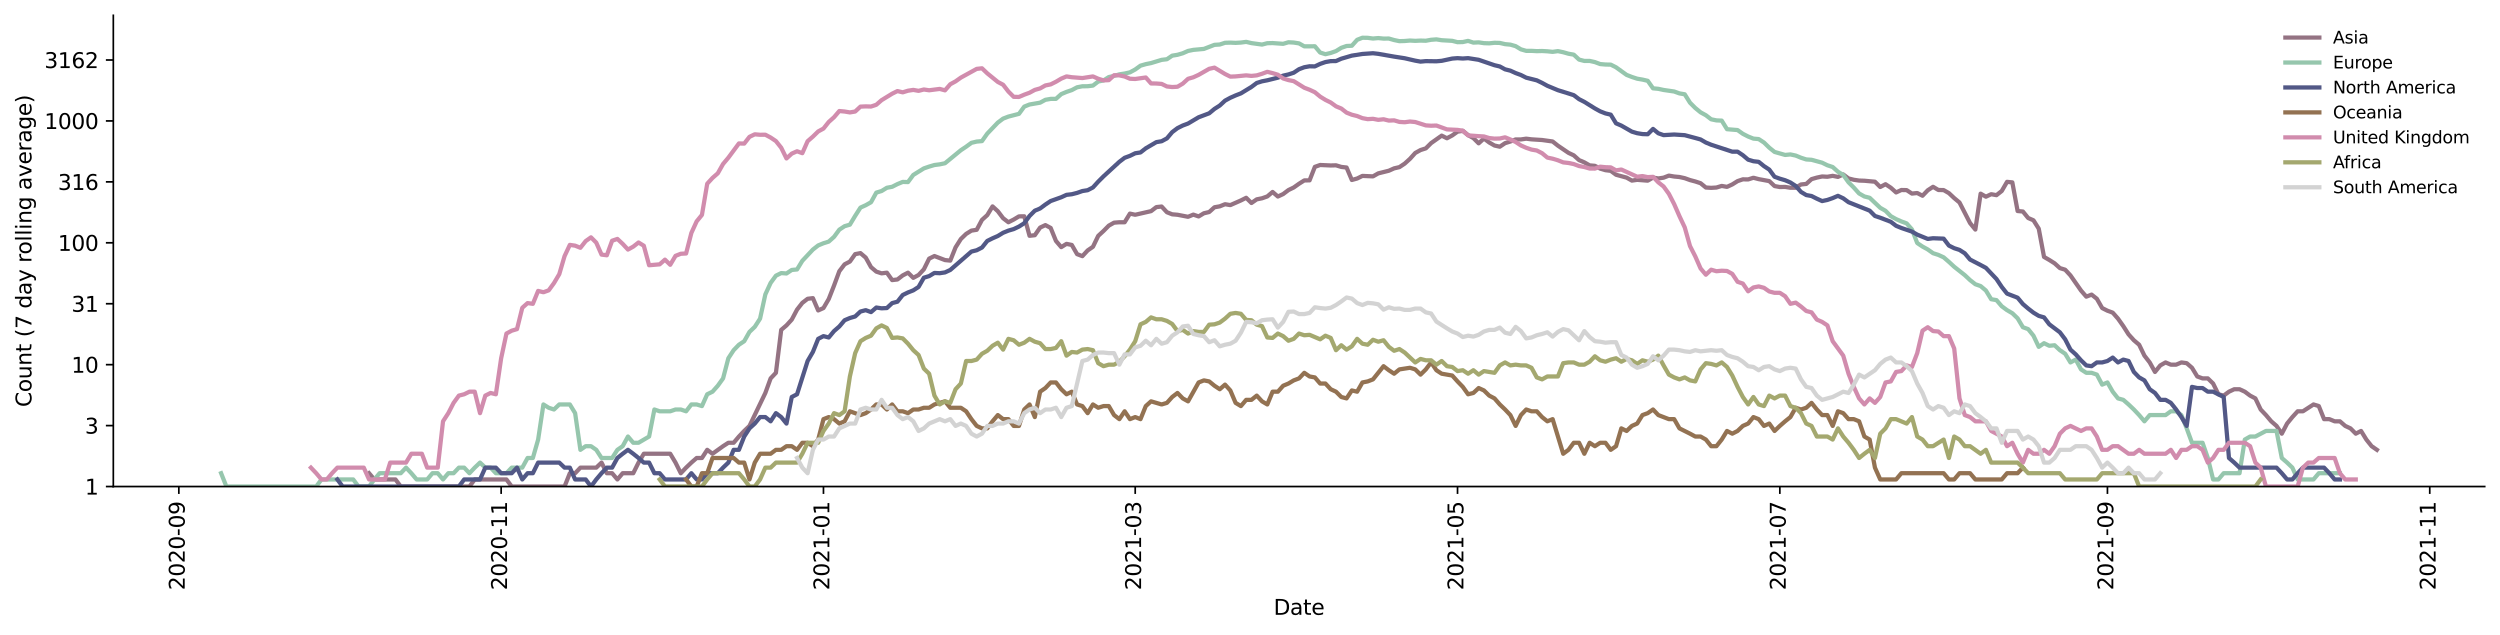 <?xml version="1.0" encoding="utf-8" standalone="no"?>
<!DOCTYPE svg PUBLIC "-//W3C//DTD SVG 1.1//EN"
  "http://www.w3.org/Graphics/SVG/1.1/DTD/svg11.dtd">
<svg height="298.621pt" version="1.1" viewBox="0 0 1176.528 298.621" width="1176.528pt" xmlns="http://www.w3.org/2000/svg" xmlns:xlink="http://www.w3.org/1999/xlink">
 <defs>
  <style type="text/css">*{stroke-linecap:butt;stroke-linejoin:round;}</style>
 </defs>
 <g id="figure_1">
  <g id="patch_1">
   <path d="M 0 298.621 
L 1176.528 298.621 
L 1176.528 0 
L 0 0 
z
" style="fill:#ffffff;"/>
  </g>
  <g id="axes_1">
   <g id="patch_2">
    <path d="M 53.328 228.96 
L 1169.328 228.96 
L 1169.328 7.2 
L 53.328 7.2 
z
" style="fill:#ffffff;"/>
   </g>
   <g id="matplotlib.axis_1">
    <g id="xtick_1">
     <g id="line2d_1">
      <defs>
       <path d="M 0 0 
L 0 3.5 
" id="m50cc35037f" style="stroke:#000000;stroke-width:0.8;"/>
      </defs>
      <g>
       <use style="stroke:#000000;stroke-width:0.8;" x="84.162" xlink:href="#m50cc35037f" y="228.96"/>
      </g>
     </g>
     <g id="text_1">
      <!-- 2020-09 -->
      <g transform="translate(86.922 277.743)rotate(-90)scale(0.1 -0.1)">
       <defs>
        <path d="M 1228 531 
L 3431 531 
L 3431 0 
L 469 0 
L 469 531 
Q 828 903 1448 1529 
Q 2069 2156 2228 2338 
Q 2531 2678 2651 2914 
Q 2772 3150 2772 3378 
Q 2772 3750 2511 3984 
Q 2250 4219 1831 4219 
Q 1534 4219 1204 4116 
Q 875 4013 500 3803 
L 500 4441 
Q 881 4594 1212 4672 
Q 1544 4750 1819 4750 
Q 2544 4750 2975 4387 
Q 3406 4025 3406 3419 
Q 3406 3131 3298 2873 
Q 3191 2616 2906 2266 
Q 2828 2175 2409 1742 
Q 1991 1309 1228 531 
z
" id="DejaVuSans-32" transform="scale(0.016)"/>
        <path d="M 2034 4250 
Q 1547 4250 1301 3770 
Q 1056 3291 1056 2328 
Q 1056 1369 1301 889 
Q 1547 409 2034 409 
Q 2525 409 2770 889 
Q 3016 1369 3016 2328 
Q 3016 3291 2770 3770 
Q 2525 4250 2034 4250 
z
M 2034 4750 
Q 2819 4750 3233 4129 
Q 3647 3509 3647 2328 
Q 3647 1150 3233 529 
Q 2819 -91 2034 -91 
Q 1250 -91 836 529 
Q 422 1150 422 2328 
Q 422 3509 836 4129 
Q 1250 4750 2034 4750 
z
" id="DejaVuSans-30" transform="scale(0.016)"/>
        <path d="M 313 2009 
L 1997 2009 
L 1997 1497 
L 313 1497 
L 313 2009 
z
" id="DejaVuSans-2d" transform="scale(0.016)"/>
        <path d="M 703 97 
L 703 672 
Q 941 559 1184 500 
Q 1428 441 1663 441 
Q 2288 441 2617 861 
Q 2947 1281 2994 2138 
Q 2813 1869 2534 1725 
Q 2256 1581 1919 1581 
Q 1219 1581 811 2004 
Q 403 2428 403 3163 
Q 403 3881 828 4315 
Q 1253 4750 1959 4750 
Q 2769 4750 3195 4129 
Q 3622 3509 3622 2328 
Q 3622 1225 3098 567 
Q 2575 -91 1691 -91 
Q 1453 -91 1209 -44 
Q 966 3 703 97 
z
M 1959 2075 
Q 2384 2075 2632 2365 
Q 2881 2656 2881 3163 
Q 2881 3666 2632 3958 
Q 2384 4250 1959 4250 
Q 1534 4250 1286 3958 
Q 1038 3666 1038 3163 
Q 1038 2656 1286 2365 
Q 1534 2075 1959 2075 
z
" id="DejaVuSans-39" transform="scale(0.016)"/>
       </defs>
       <use xlink:href="#DejaVuSans-32"/>
       <use x="63.623" xlink:href="#DejaVuSans-30"/>
       <use x="127.246" xlink:href="#DejaVuSans-32"/>
       <use x="190.869" xlink:href="#DejaVuSans-30"/>
       <use x="254.492" xlink:href="#DejaVuSans-2d"/>
       <use x="290.576" xlink:href="#DejaVuSans-30"/>
       <use x="354.199" xlink:href="#DejaVuSans-39"/>
      </g>
     </g>
    </g>
    <g id="xtick_2">
     <g id="line2d_2">
      <g>
       <use style="stroke:#000000;stroke-width:0.8;" x="235.847" xlink:href="#m50cc35037f" y="228.96"/>
      </g>
     </g>
     <g id="text_2">
      <!-- 2020-11 -->
      <g transform="translate(238.606 277.743)rotate(-90)scale(0.1 -0.1)">
       <defs>
        <path d="M 794 531 
L 1825 531 
L 1825 4091 
L 703 3866 
L 703 4441 
L 1819 4666 
L 2450 4666 
L 2450 531 
L 3481 531 
L 3481 0 
L 794 0 
L 794 531 
z
" id="DejaVuSans-31" transform="scale(0.016)"/>
       </defs>
       <use xlink:href="#DejaVuSans-32"/>
       <use x="63.623" xlink:href="#DejaVuSans-30"/>
       <use x="127.246" xlink:href="#DejaVuSans-32"/>
       <use x="190.869" xlink:href="#DejaVuSans-30"/>
       <use x="254.492" xlink:href="#DejaVuSans-2d"/>
       <use x="290.576" xlink:href="#DejaVuSans-31"/>
       <use x="354.199" xlink:href="#DejaVuSans-31"/>
      </g>
     </g>
    </g>
    <g id="xtick_3">
     <g id="line2d_3">
      <g>
       <use style="stroke:#000000;stroke-width:0.8;" x="387.531" xlink:href="#m50cc35037f" y="228.96"/>
      </g>
     </g>
     <g id="text_3">
      <!-- 2021-01 -->
      <g transform="translate(390.291 277.743)rotate(-90)scale(0.1 -0.1)">
       <use xlink:href="#DejaVuSans-32"/>
       <use x="63.623" xlink:href="#DejaVuSans-30"/>
       <use x="127.246" xlink:href="#DejaVuSans-32"/>
       <use x="190.869" xlink:href="#DejaVuSans-31"/>
       <use x="254.492" xlink:href="#DejaVuSans-2d"/>
       <use x="290.576" xlink:href="#DejaVuSans-30"/>
       <use x="354.199" xlink:href="#DejaVuSans-31"/>
      </g>
     </g>
    </g>
    <g id="xtick_4">
     <g id="line2d_4">
      <g>
       <use style="stroke:#000000;stroke-width:0.8;" x="534.243" xlink:href="#m50cc35037f" y="228.96"/>
      </g>
     </g>
     <g id="text_4">
      <!-- 2021-03 -->
      <g transform="translate(537.002 277.743)rotate(-90)scale(0.1 -0.1)">
       <defs>
        <path d="M 2597 2516 
Q 3050 2419 3304 2112 
Q 3559 1806 3559 1356 
Q 3559 666 3084 287 
Q 2609 -91 1734 -91 
Q 1441 -91 1130 -33 
Q 819 25 488 141 
L 488 750 
Q 750 597 1062 519 
Q 1375 441 1716 441 
Q 2309 441 2620 675 
Q 2931 909 2931 1356 
Q 2931 1769 2642 2001 
Q 2353 2234 1838 2234 
L 1294 2234 
L 1294 2753 
L 1863 2753 
Q 2328 2753 2575 2939 
Q 2822 3125 2822 3475 
Q 2822 3834 2567 4026 
Q 2313 4219 1838 4219 
Q 1578 4219 1281 4162 
Q 984 4106 628 3988 
L 628 4550 
Q 988 4650 1302 4700 
Q 1616 4750 1894 4750 
Q 2613 4750 3031 4423 
Q 3450 4097 3450 3541 
Q 3450 3153 3228 2886 
Q 3006 2619 2597 2516 
z
" id="DejaVuSans-33" transform="scale(0.016)"/>
       </defs>
       <use xlink:href="#DejaVuSans-32"/>
       <use x="63.623" xlink:href="#DejaVuSans-30"/>
       <use x="127.246" xlink:href="#DejaVuSans-32"/>
       <use x="190.869" xlink:href="#DejaVuSans-31"/>
       <use x="254.492" xlink:href="#DejaVuSans-2d"/>
       <use x="290.576" xlink:href="#DejaVuSans-30"/>
       <use x="354.199" xlink:href="#DejaVuSans-33"/>
      </g>
     </g>
    </g>
    <g id="xtick_5">
     <g id="line2d_5">
      <g>
       <use style="stroke:#000000;stroke-width:0.8;" x="685.927" xlink:href="#m50cc35037f" y="228.96"/>
      </g>
     </g>
     <g id="text_5">
      <!-- 2021-05 -->
      <g transform="translate(688.686 277.743)rotate(-90)scale(0.1 -0.1)">
       <defs>
        <path d="M 691 4666 
L 3169 4666 
L 3169 4134 
L 1269 4134 
L 1269 2991 
Q 1406 3038 1543 3061 
Q 1681 3084 1819 3084 
Q 2600 3084 3056 2656 
Q 3513 2228 3513 1497 
Q 3513 744 3044 326 
Q 2575 -91 1722 -91 
Q 1428 -91 1123 -41 
Q 819 9 494 109 
L 494 744 
Q 775 591 1075 516 
Q 1375 441 1709 441 
Q 2250 441 2565 725 
Q 2881 1009 2881 1497 
Q 2881 1984 2565 2268 
Q 2250 2553 1709 2553 
Q 1456 2553 1204 2497 
Q 953 2441 691 2322 
L 691 4666 
z
" id="DejaVuSans-35" transform="scale(0.016)"/>
       </defs>
       <use xlink:href="#DejaVuSans-32"/>
       <use x="63.623" xlink:href="#DejaVuSans-30"/>
       <use x="127.246" xlink:href="#DejaVuSans-32"/>
       <use x="190.869" xlink:href="#DejaVuSans-31"/>
       <use x="254.492" xlink:href="#DejaVuSans-2d"/>
       <use x="290.576" xlink:href="#DejaVuSans-30"/>
       <use x="354.199" xlink:href="#DejaVuSans-35"/>
      </g>
     </g>
    </g>
    <g id="xtick_6">
     <g id="line2d_6">
      <g>
       <use style="stroke:#000000;stroke-width:0.8;" x="837.612" xlink:href="#m50cc35037f" y="228.96"/>
      </g>
     </g>
     <g id="text_6">
      <!-- 2021-07 -->
      <g transform="translate(840.371 277.743)rotate(-90)scale(0.1 -0.1)">
       <defs>
        <path d="M 525 4666 
L 3525 4666 
L 3525 4397 
L 1831 0 
L 1172 0 
L 2766 4134 
L 525 4134 
L 525 4666 
z
" id="DejaVuSans-37" transform="scale(0.016)"/>
       </defs>
       <use xlink:href="#DejaVuSans-32"/>
       <use x="63.623" xlink:href="#DejaVuSans-30"/>
       <use x="127.246" xlink:href="#DejaVuSans-32"/>
       <use x="190.869" xlink:href="#DejaVuSans-31"/>
       <use x="254.492" xlink:href="#DejaVuSans-2d"/>
       <use x="290.576" xlink:href="#DejaVuSans-30"/>
       <use x="354.199" xlink:href="#DejaVuSans-37"/>
      </g>
     </g>
    </g>
    <g id="xtick_7">
     <g id="line2d_7">
      <g>
       <use style="stroke:#000000;stroke-width:0.8;" x="991.783" xlink:href="#m50cc35037f" y="228.96"/>
      </g>
     </g>
     <g id="text_7">
      <!-- 2021-09 -->
      <g transform="translate(994.542 277.743)rotate(-90)scale(0.1 -0.1)">
       <use xlink:href="#DejaVuSans-32"/>
       <use x="63.623" xlink:href="#DejaVuSans-30"/>
       <use x="127.246" xlink:href="#DejaVuSans-32"/>
       <use x="190.869" xlink:href="#DejaVuSans-31"/>
       <use x="254.492" xlink:href="#DejaVuSans-2d"/>
       <use x="290.576" xlink:href="#DejaVuSans-30"/>
       <use x="354.199" xlink:href="#DejaVuSans-39"/>
      </g>
     </g>
    </g>
    <g id="xtick_8">
     <g id="line2d_8">
      <g>
       <use style="stroke:#000000;stroke-width:0.8;" x="1143.467" xlink:href="#m50cc35037f" y="228.96"/>
      </g>
     </g>
     <g id="text_8">
      <!-- 2021-11 -->
      <g transform="translate(1146.227 277.743)rotate(-90)scale(0.1 -0.1)">
       <use xlink:href="#DejaVuSans-32"/>
       <use x="63.623" xlink:href="#DejaVuSans-30"/>
       <use x="127.246" xlink:href="#DejaVuSans-32"/>
       <use x="190.869" xlink:href="#DejaVuSans-31"/>
       <use x="254.492" xlink:href="#DejaVuSans-2d"/>
       <use x="290.576" xlink:href="#DejaVuSans-31"/>
       <use x="354.199" xlink:href="#DejaVuSans-31"/>
      </g>
     </g>
    </g>
    <g id="text_9">
     <!-- Date -->
     <g transform="translate(599.377 289.341)scale(0.1 -0.1)">
      <defs>
       <path d="M 1259 4147 
L 1259 519 
L 2022 519 
Q 2988 519 3436 956 
Q 3884 1394 3884 2338 
Q 3884 3275 3436 3711 
Q 2988 4147 2022 4147 
L 1259 4147 
z
M 628 4666 
L 1925 4666 
Q 3281 4666 3915 4102 
Q 4550 3538 4550 2338 
Q 4550 1131 3912 565 
Q 3275 0 1925 0 
L 628 0 
L 628 4666 
z
" id="DejaVuSans-44" transform="scale(0.016)"/>
       <path d="M 2194 1759 
Q 1497 1759 1228 1600 
Q 959 1441 959 1056 
Q 959 750 1161 570 
Q 1363 391 1709 391 
Q 2188 391 2477 730 
Q 2766 1069 2766 1631 
L 2766 1759 
L 2194 1759 
z
M 3341 1997 
L 3341 0 
L 2766 0 
L 2766 531 
Q 2569 213 2275 61 
Q 1981 -91 1556 -91 
Q 1019 -91 701 211 
Q 384 513 384 1019 
Q 384 1609 779 1909 
Q 1175 2209 1959 2209 
L 2766 2209 
L 2766 2266 
Q 2766 2663 2505 2880 
Q 2244 3097 1772 3097 
Q 1472 3097 1187 3025 
Q 903 2953 641 2809 
L 641 3341 
Q 956 3463 1253 3523 
Q 1550 3584 1831 3584 
Q 2591 3584 2966 3190 
Q 3341 2797 3341 1997 
z
" id="DejaVuSans-61" transform="scale(0.016)"/>
       <path d="M 1172 4494 
L 1172 3500 
L 2356 3500 
L 2356 3053 
L 1172 3053 
L 1172 1153 
Q 1172 725 1289 603 
Q 1406 481 1766 481 
L 2356 481 
L 2356 0 
L 1766 0 
Q 1100 0 847 248 
Q 594 497 594 1153 
L 594 3053 
L 172 3053 
L 172 3500 
L 594 3500 
L 594 4494 
L 1172 4494 
z
" id="DejaVuSans-74" transform="scale(0.016)"/>
       <path d="M 3597 1894 
L 3597 1613 
L 953 1613 
Q 991 1019 1311 708 
Q 1631 397 2203 397 
Q 2534 397 2845 478 
Q 3156 559 3463 722 
L 3463 178 
Q 3153 47 2828 -22 
Q 2503 -91 2169 -91 
Q 1331 -91 842 396 
Q 353 884 353 1716 
Q 353 2575 817 3079 
Q 1281 3584 2069 3584 
Q 2775 3584 3186 3129 
Q 3597 2675 3597 1894 
z
M 3022 2063 
Q 3016 2534 2758 2815 
Q 2500 3097 2075 3097 
Q 1594 3097 1305 2825 
Q 1016 2553 972 2059 
L 3022 2063 
z
" id="DejaVuSans-65" transform="scale(0.016)"/>
      </defs>
      <use xlink:href="#DejaVuSans-44"/>
      <use x="77.002" xlink:href="#DejaVuSans-61"/>
      <use x="138.281" xlink:href="#DejaVuSans-74"/>
      <use x="177.49" xlink:href="#DejaVuSans-65"/>
     </g>
    </g>
   </g>
   <g id="matplotlib.axis_2">
    <g id="ytick_1">
     <g id="line2d_9">
      <defs>
       <path d="M 0 0 
L -3.5 0 
" id="me8908d2ace" style="stroke:#000000;stroke-width:0.8;"/>
      </defs>
      <g>
       <use style="stroke:#000000;stroke-width:0.8;" x="53.328" xlink:href="#me8908d2ace" y="228.96"/>
      </g>
     </g>
     <g id="text_10">
      <!-- 1 -->
      <g transform="translate(39.966 232.759)scale(0.1 -0.1)">
       <use xlink:href="#DejaVuSans-31"/>
      </g>
     </g>
    </g>
    <g id="ytick_2">
     <g id="line2d_10">
      <g>
       <use style="stroke:#000000;stroke-width:0.8;" x="53.328" xlink:href="#me8908d2ace" y="200.286"/>
      </g>
     </g>
     <g id="text_11">
      <!-- 3 -->
      <g transform="translate(39.966 204.085)scale(0.1 -0.1)">
       <use xlink:href="#DejaVuSans-33"/>
      </g>
     </g>
    </g>
    <g id="ytick_3">
     <g id="line2d_11">
      <g>
       <use style="stroke:#000000;stroke-width:0.8;" x="53.328" xlink:href="#me8908d2ace" y="171.611"/>
      </g>
     </g>
     <g id="text_12">
      <!-- 10 -->
      <g transform="translate(33.603 175.41)scale(0.1 -0.1)">
       <use xlink:href="#DejaVuSans-31"/>
       <use x="63.623" xlink:href="#DejaVuSans-30"/>
      </g>
     </g>
    </g>
    <g id="ytick_4">
     <g id="line2d_12">
      <g>
       <use style="stroke:#000000;stroke-width:0.8;" x="53.328" xlink:href="#me8908d2ace" y="142.937"/>
      </g>
     </g>
     <g id="text_13">
      <!-- 31 -->
      <g transform="translate(33.603 146.736)scale(0.1 -0.1)">
       <use xlink:href="#DejaVuSans-33"/>
       <use x="63.623" xlink:href="#DejaVuSans-31"/>
      </g>
     </g>
    </g>
    <g id="ytick_5">
     <g id="line2d_13">
      <g>
       <use style="stroke:#000000;stroke-width:0.8;" x="53.328" xlink:href="#me8908d2ace" y="114.262"/>
      </g>
     </g>
     <g id="text_14">
      <!-- 100 -->
      <g transform="translate(27.241 118.062)scale(0.1 -0.1)">
       <use xlink:href="#DejaVuSans-31"/>
       <use x="63.623" xlink:href="#DejaVuSans-30"/>
       <use x="127.246" xlink:href="#DejaVuSans-30"/>
      </g>
     </g>
    </g>
    <g id="ytick_6">
     <g id="line2d_14">
      <g>
       <use style="stroke:#000000;stroke-width:0.8;" x="53.328" xlink:href="#me8908d2ace" y="85.588"/>
      </g>
     </g>
     <g id="text_15">
      <!-- 316 -->
      <g transform="translate(27.241 89.387)scale(0.1 -0.1)">
       <defs>
        <path d="M 2113 2584 
Q 1688 2584 1439 2293 
Q 1191 2003 1191 1497 
Q 1191 994 1439 701 
Q 1688 409 2113 409 
Q 2538 409 2786 701 
Q 3034 994 3034 1497 
Q 3034 2003 2786 2293 
Q 2538 2584 2113 2584 
z
M 3366 4563 
L 3366 3988 
Q 3128 4100 2886 4159 
Q 2644 4219 2406 4219 
Q 1781 4219 1451 3797 
Q 1122 3375 1075 2522 
Q 1259 2794 1537 2939 
Q 1816 3084 2150 3084 
Q 2853 3084 3261 2657 
Q 3669 2231 3669 1497 
Q 3669 778 3244 343 
Q 2819 -91 2113 -91 
Q 1303 -91 875 529 
Q 447 1150 447 2328 
Q 447 3434 972 4092 
Q 1497 4750 2381 4750 
Q 2619 4750 2861 4703 
Q 3103 4656 3366 4563 
z
" id="DejaVuSans-36" transform="scale(0.016)"/>
       </defs>
       <use xlink:href="#DejaVuSans-33"/>
       <use x="63.623" xlink:href="#DejaVuSans-31"/>
       <use x="127.246" xlink:href="#DejaVuSans-36"/>
      </g>
     </g>
    </g>
    <g id="ytick_7">
     <g id="line2d_15">
      <g>
       <use style="stroke:#000000;stroke-width:0.8;" x="53.328" xlink:href="#me8908d2ace" y="56.913"/>
      </g>
     </g>
     <g id="text_16">
      <!-- 1000 -->
      <g transform="translate(20.878 60.713)scale(0.1 -0.1)">
       <use xlink:href="#DejaVuSans-31"/>
       <use x="63.623" xlink:href="#DejaVuSans-30"/>
       <use x="127.246" xlink:href="#DejaVuSans-30"/>
       <use x="190.869" xlink:href="#DejaVuSans-30"/>
      </g>
     </g>
    </g>
    <g id="ytick_8">
     <g id="line2d_16">
      <g>
       <use style="stroke:#000000;stroke-width:0.8;" x="53.328" xlink:href="#me8908d2ace" y="28.239"/>
      </g>
     </g>
     <g id="text_17">
      <!-- 3162 -->
      <g transform="translate(20.878 32.038)scale(0.1 -0.1)">
       <use xlink:href="#DejaVuSans-33"/>
       <use x="63.623" xlink:href="#DejaVuSans-31"/>
       <use x="127.246" xlink:href="#DejaVuSans-36"/>
       <use x="190.869" xlink:href="#DejaVuSans-32"/>
      </g>
     </g>
    </g>
    <g id="text_18">
     <!-- Count (7 day rolling average) -->
     <g transform="translate(14.798 191.548)rotate(-90)scale(0.1 -0.1)">
      <defs>
       <path d="M 4122 4306 
L 4122 3641 
Q 3803 3938 3442 4084 
Q 3081 4231 2675 4231 
Q 1875 4231 1450 3742 
Q 1025 3253 1025 2328 
Q 1025 1406 1450 917 
Q 1875 428 2675 428 
Q 3081 428 3442 575 
Q 3803 722 4122 1019 
L 4122 359 
Q 3791 134 3420 21 
Q 3050 -91 2638 -91 
Q 1578 -91 968 557 
Q 359 1206 359 2328 
Q 359 3453 968 4101 
Q 1578 4750 2638 4750 
Q 3056 4750 3426 4639 
Q 3797 4528 4122 4306 
z
" id="DejaVuSans-43" transform="scale(0.016)"/>
       <path d="M 1959 3097 
Q 1497 3097 1228 2736 
Q 959 2375 959 1747 
Q 959 1119 1226 758 
Q 1494 397 1959 397 
Q 2419 397 2687 759 
Q 2956 1122 2956 1747 
Q 2956 2369 2687 2733 
Q 2419 3097 1959 3097 
z
M 1959 3584 
Q 2709 3584 3137 3096 
Q 3566 2609 3566 1747 
Q 3566 888 3137 398 
Q 2709 -91 1959 -91 
Q 1206 -91 779 398 
Q 353 888 353 1747 
Q 353 2609 779 3096 
Q 1206 3584 1959 3584 
z
" id="DejaVuSans-6f" transform="scale(0.016)"/>
       <path d="M 544 1381 
L 544 3500 
L 1119 3500 
L 1119 1403 
Q 1119 906 1312 657 
Q 1506 409 1894 409 
Q 2359 409 2629 706 
Q 2900 1003 2900 1516 
L 2900 3500 
L 3475 3500 
L 3475 0 
L 2900 0 
L 2900 538 
Q 2691 219 2414 64 
Q 2138 -91 1772 -91 
Q 1169 -91 856 284 
Q 544 659 544 1381 
z
M 1991 3584 
L 1991 3584 
z
" id="DejaVuSans-75" transform="scale(0.016)"/>
       <path d="M 3513 2113 
L 3513 0 
L 2938 0 
L 2938 2094 
Q 2938 2591 2744 2837 
Q 2550 3084 2163 3084 
Q 1697 3084 1428 2787 
Q 1159 2491 1159 1978 
L 1159 0 
L 581 0 
L 581 3500 
L 1159 3500 
L 1159 2956 
Q 1366 3272 1645 3428 
Q 1925 3584 2291 3584 
Q 2894 3584 3203 3211 
Q 3513 2838 3513 2113 
z
" id="DejaVuSans-6e" transform="scale(0.016)"/>
       <path id="DejaVuSans-20" transform="scale(0.016)"/>
       <path d="M 1984 4856 
Q 1566 4138 1362 3434 
Q 1159 2731 1159 2009 
Q 1159 1288 1364 580 
Q 1569 -128 1984 -844 
L 1484 -844 
Q 1016 -109 783 600 
Q 550 1309 550 2009 
Q 550 2706 781 3412 
Q 1013 4119 1484 4856 
L 1984 4856 
z
" id="DejaVuSans-28" transform="scale(0.016)"/>
       <path d="M 2906 2969 
L 2906 4863 
L 3481 4863 
L 3481 0 
L 2906 0 
L 2906 525 
Q 2725 213 2448 61 
Q 2172 -91 1784 -91 
Q 1150 -91 751 415 
Q 353 922 353 1747 
Q 353 2572 751 3078 
Q 1150 3584 1784 3584 
Q 2172 3584 2448 3432 
Q 2725 3281 2906 2969 
z
M 947 1747 
Q 947 1113 1208 752 
Q 1469 391 1925 391 
Q 2381 391 2643 752 
Q 2906 1113 2906 1747 
Q 2906 2381 2643 2742 
Q 2381 3103 1925 3103 
Q 1469 3103 1208 2742 
Q 947 2381 947 1747 
z
" id="DejaVuSans-64" transform="scale(0.016)"/>
       <path d="M 2059 -325 
Q 1816 -950 1584 -1140 
Q 1353 -1331 966 -1331 
L 506 -1331 
L 506 -850 
L 844 -850 
Q 1081 -850 1212 -737 
Q 1344 -625 1503 -206 
L 1606 56 
L 191 3500 
L 800 3500 
L 1894 763 
L 2988 3500 
L 3597 3500 
L 2059 -325 
z
" id="DejaVuSans-79" transform="scale(0.016)"/>
       <path d="M 2631 2963 
Q 2534 3019 2420 3045 
Q 2306 3072 2169 3072 
Q 1681 3072 1420 2755 
Q 1159 2438 1159 1844 
L 1159 0 
L 581 0 
L 581 3500 
L 1159 3500 
L 1159 2956 
Q 1341 3275 1631 3429 
Q 1922 3584 2338 3584 
Q 2397 3584 2469 3576 
Q 2541 3569 2628 3553 
L 2631 2963 
z
" id="DejaVuSans-72" transform="scale(0.016)"/>
       <path d="M 603 4863 
L 1178 4863 
L 1178 0 
L 603 0 
L 603 4863 
z
" id="DejaVuSans-6c" transform="scale(0.016)"/>
       <path d="M 603 3500 
L 1178 3500 
L 1178 0 
L 603 0 
L 603 3500 
z
M 603 4863 
L 1178 4863 
L 1178 4134 
L 603 4134 
L 603 4863 
z
" id="DejaVuSans-69" transform="scale(0.016)"/>
       <path d="M 2906 1791 
Q 2906 2416 2648 2759 
Q 2391 3103 1925 3103 
Q 1463 3103 1205 2759 
Q 947 2416 947 1791 
Q 947 1169 1205 825 
Q 1463 481 1925 481 
Q 2391 481 2648 825 
Q 2906 1169 2906 1791 
z
M 3481 434 
Q 3481 -459 3084 -895 
Q 2688 -1331 1869 -1331 
Q 1566 -1331 1297 -1286 
Q 1028 -1241 775 -1147 
L 775 -588 
Q 1028 -725 1275 -790 
Q 1522 -856 1778 -856 
Q 2344 -856 2625 -561 
Q 2906 -266 2906 331 
L 2906 616 
Q 2728 306 2450 153 
Q 2172 0 1784 0 
Q 1141 0 747 490 
Q 353 981 353 1791 
Q 353 2603 747 3093 
Q 1141 3584 1784 3584 
Q 2172 3584 2450 3431 
Q 2728 3278 2906 2969 
L 2906 3500 
L 3481 3500 
L 3481 434 
z
" id="DejaVuSans-67" transform="scale(0.016)"/>
       <path d="M 191 3500 
L 800 3500 
L 1894 563 
L 2988 3500 
L 3597 3500 
L 2284 0 
L 1503 0 
L 191 3500 
z
" id="DejaVuSans-76" transform="scale(0.016)"/>
       <path d="M 513 4856 
L 1013 4856 
Q 1481 4119 1714 3412 
Q 1947 2706 1947 2009 
Q 1947 1309 1714 600 
Q 1481 -109 1013 -844 
L 513 -844 
Q 928 -128 1133 580 
Q 1338 1288 1338 2009 
Q 1338 2731 1133 3434 
Q 928 4138 513 4856 
z
" id="DejaVuSans-29" transform="scale(0.016)"/>
      </defs>
      <use xlink:href="#DejaVuSans-43"/>
      <use x="69.824" xlink:href="#DejaVuSans-6f"/>
      <use x="131.006" xlink:href="#DejaVuSans-75"/>
      <use x="194.385" xlink:href="#DejaVuSans-6e"/>
      <use x="257.764" xlink:href="#DejaVuSans-74"/>
      <use x="296.973" xlink:href="#DejaVuSans-20"/>
      <use x="328.76" xlink:href="#DejaVuSans-28"/>
      <use x="367.773" xlink:href="#DejaVuSans-37"/>
      <use x="431.396" xlink:href="#DejaVuSans-20"/>
      <use x="463.184" xlink:href="#DejaVuSans-64"/>
      <use x="526.66" xlink:href="#DejaVuSans-61"/>
      <use x="587.939" xlink:href="#DejaVuSans-79"/>
      <use x="647.119" xlink:href="#DejaVuSans-20"/>
      <use x="678.906" xlink:href="#DejaVuSans-72"/>
      <use x="717.77" xlink:href="#DejaVuSans-6f"/>
      <use x="778.951" xlink:href="#DejaVuSans-6c"/>
      <use x="806.734" xlink:href="#DejaVuSans-6c"/>
      <use x="834.518" xlink:href="#DejaVuSans-69"/>
      <use x="862.301" xlink:href="#DejaVuSans-6e"/>
      <use x="925.68" xlink:href="#DejaVuSans-67"/>
      <use x="989.156" xlink:href="#DejaVuSans-20"/>
      <use x="1020.943" xlink:href="#DejaVuSans-61"/>
      <use x="1082.223" xlink:href="#DejaVuSans-76"/>
      <use x="1141.402" xlink:href="#DejaVuSans-65"/>
      <use x="1202.926" xlink:href="#DejaVuSans-72"/>
      <use x="1244.039" xlink:href="#DejaVuSans-61"/>
      <use x="1305.318" xlink:href="#DejaVuSans-67"/>
      <use x="1368.795" xlink:href="#DejaVuSans-65"/>
      <use x="1430.318" xlink:href="#DejaVuSans-29"/>
     </g>
    </g>
   </g>
   <g id="line2d_17">
    <path clip-path="url(#p7fa443ae56)" d="M 173.681 222.701 
L 176.168 225.634 
L 186.114 225.634 
L 188.601 228.96 
L 220.927 228.96 
L 223.414 225.634 
L 238.333 225.634 
L 240.82 228.96 
L 265.686 228.96 
L 268.173 222.701 
L 270.66 222.701 
L 273.146 220.077 
L 280.606 220.077 
L 283.093 217.703 
L 285.579 222.701 
L 288.066 222.701 
L 290.553 225.634 
L 293.039 222.701 
L 298.013 222.701 
L 300.499 217.703 
L 302.986 213.542 
L 315.419 213.542 
L 317.906 217.703 
L 320.392 222.701 
L 322.879 220.077 
L 325.366 217.703 
L 327.852 215.536 
L 330.339 215.536 
L 332.825 211.696 
L 335.312 213.542 
L 340.285 209.978 
L 342.772 208.371 
L 345.259 208.371 
L 347.745 205.437 
L 350.232 202.813 
L 352.718 200.439 
L 360.178 184.934 
L 362.665 178.075 
L 365.152 175.45 
L 367.638 155.253 
L 370.125 153.132 
L 372.612 150.407 
L 375.098 145.714 
L 377.585 142.53 
L 380.071 140.614 
L 382.558 140.308 
L 385.045 146.095 
L 387.531 144.971 
L 390.018 140.716 
L 392.505 134.389 
L 394.991 127.646 
L 397.478 124.397 
L 399.964 123.095 
L 402.451 119.599 
L 404.938 119.118 
L 407.424 121.238 
L 409.911 125.714 
L 412.398 127.829 
L 414.884 128.64 
L 417.371 128.325 
L 419.858 131.812 
L 422.344 131.526 
L 424.831 129.609 
L 427.317 128.325 
L 429.804 130.755 
L 432.291 129.412 
L 434.777 126.749 
L 437.264 121.714 
L 439.751 120.496 
L 444.724 122.395 
L 447.21 122.643 
L 449.697 116.417 
L 452.184 112.478 
L 454.67 110.08 
L 457.157 108.534 
L 459.644 108.142 
L 462.13 103.485 
L 464.617 101.235 
L 467.104 97.141 
L 469.59 99.406 
L 472.077 102.69 
L 474.563 104.594 
L 477.05 103.324 
L 479.537 101.833 
L 482.023 101.79 
L 484.51 110.968 
L 486.997 110.689 
L 489.483 107.106 
L 491.97 105.933 
L 494.456 107.267 
L 496.943 113.388 
L 499.43 116.3 
L 501.916 114.766 
L 504.403 115.279 
L 506.89 119.599 
L 509.376 120.542 
L 511.863 117.854 
L 514.35 116.146 
L 516.836 110.999 
L 519.323 108.705 
L 521.809 106.189 
L 524.296 104.788 
L 526.783 104.594 
L 529.269 104.594 
L 531.756 100.529 
L 534.243 101.067 
L 541.702 99.367 
L 544.189 97.466 
L 546.676 97.195 
L 549.162 99.881 
L 551.649 100.859 
L 554.136 101.067 
L 559.109 102.028 
L 561.596 101.005 
L 564.082 101.855 
L 566.569 100.365 
L 569.055 99.781 
L 571.542 97.538 
L 574.029 97.106 
L 576.515 96.107 
L 579.002 96.523 
L 583.975 94.335 
L 586.462 93.088 
L 588.948 95.531 
L 591.435 93.813 
L 593.922 93.317 
L 596.408 92.443 
L 598.895 90.341 
L 601.382 92.487 
L 603.868 91.327 
L 606.355 89.445 
L 608.841 88.24 
L 611.328 86.477 
L 613.815 84.906 
L 616.301 84.874 
L 618.788 78.528 
L 621.275 77.646 
L 626.248 77.868 
L 628.735 77.802 
L 631.221 78.554 
L 633.708 78.835 
L 636.194 84.699 
L 638.681 84.014 
L 641.168 82.788 
L 646.141 83 
L 648.628 81.59 
L 653.601 80.347 
L 656.087 79.233 
L 658.574 78.656 
L 661.061 77 
L 663.547 74.746 
L 666.034 71.985 
L 668.521 70.616 
L 671.007 69.821 
L 673.494 67.349 
L 678.467 63.828 
L 680.954 65.066 
L 683.44 63.735 
L 685.927 61.956 
L 688.414 61.58 
L 690.9 63.585 
L 693.387 64.977 
L 695.874 67.446 
L 698.36 65.189 
L 700.847 67.064 
L 703.333 68.483 
L 705.82 69.039 
L 708.307 67.37 
L 710.793 66.603 
L 713.28 65.615 
L 715.767 65.62 
L 718.253 65.264 
L 720.74 65.574 
L 725.713 65.889 
L 730.686 66.582 
L 733.173 68.557 
L 738.146 71.933 
L 740.633 73.112 
L 743.12 75.35 
L 745.606 76.409 
L 748.093 77.826 
L 750.579 78.041 
L 753.066 79.355 
L 755.553 80.093 
L 758.039 80.402 
L 760.526 82.241 
L 765.499 83.595 
L 767.986 84.994 
L 770.473 84.634 
L 775.446 85.027 
L 777.932 83.574 
L 780.419 83.982 
L 782.906 83.616 
L 785.392 82.647 
L 787.879 83.071 
L 790.366 83.306 
L 792.852 83.856 
L 795.339 84.743 
L 797.825 85.404 
L 800.312 86.221 
L 802.799 88.253 
L 805.285 88.403 
L 807.772 88.253 
L 810.259 87.5 
L 812.745 87.941 
L 815.232 86.793 
L 817.718 85.237 
L 820.205 84.397 
L 822.692 84.44 
L 825.178 83.657 
L 827.665 84.301 
L 832.638 85.226 
L 835.125 87.561 
L 837.612 88.016 
L 840.098 87.966 
L 842.585 88.365 
L 845.071 88.34 
L 847.558 86.817 
L 850.045 86.558 
L 852.531 84.301 
L 855.018 83.585 
L 857.505 83.05 
L 859.991 83.183 
L 862.478 82.758 
L 864.964 83.244 
L 867.451 82.113 
L 869.938 83.982 
L 872.424 84.602 
L 874.911 84.972 
L 877.398 85.06 
L 882.371 85.516 
L 884.858 88.003 
L 887.344 86.699 
L 889.831 88.34 
L 892.317 90.56 
L 894.804 89.419 
L 897.291 89.471 
L 899.777 91.102 
L 902.264 90.836 
L 904.751 92.119 
L 907.237 89.537 
L 909.724 87.917 
L 912.21 89.406 
L 914.697 89.458 
L 917.184 90.892 
L 919.67 93.225 
L 922.157 95.297 
L 927.13 104.984 
L 929.617 108.031 
L 932.104 91.144 
L 934.59 92.562 
L 937.077 91.398 
L 939.563 91.843 
L 942.05 89.882 
L 944.537 85.583 
L 947.023 85.832 
L 949.51 99.308 
L 951.997 99.544 
L 954.483 102.601 
L 956.97 103.67 
L 959.456 107.619 
L 961.943 120.911 
L 964.43 122.346 
L 966.916 123.92 
L 969.403 126.168 
L 971.89 126.926 
L 974.376 129.609 
L 979.35 136.73 
L 981.836 139.609 
L 984.323 138.644 
L 986.809 140.614 
L 989.296 144.971 
L 991.783 146.223 
L 994.269 147.138 
L 996.756 149.955 
L 999.243 153.473 
L 1001.729 157.37 
L 1004.216 160.128 
L 1006.702 162.235 
L 1009.189 167.368 
L 1011.676 170.566 
L 1014.162 175.039 
L 1016.649 171.97 
L 1019.136 170.566 
L 1021.622 171.611 
L 1024.109 171.611 
L 1026.596 170.566 
L 1029.082 170.91 
L 1031.569 173.077 
L 1034.055 177.169 
L 1036.542 178.075 
L 1039.029 178.075 
L 1041.515 180.495 
L 1044.002 185.549 
L 1046.489 186.18 
L 1048.975 184.334 
L 1051.462 183.175 
L 1053.948 183.175 
L 1056.435 184.334 
L 1058.922 186.18 
L 1061.408 187.491 
L 1063.895 192.714 
L 1066.382 195.338 
L 1068.868 198.272 
L 1071.355 200.439 
L 1073.841 204.09 
L 1076.328 199.332 
L 1078.815 196.278 
L 1081.301 193.559 
L 1083.788 193.559 
L 1088.761 190.34 
L 1091.248 191.107 
L 1093.735 197.255 
L 1096.221 197.255 
L 1098.708 198.272 
L 1101.194 198.272 
L 1103.681 200.439 
L 1106.168 201.598 
L 1108.654 204.09 
L 1111.141 202.813 
L 1113.628 206.861 
L 1116.114 209.978 
L 1118.601 211.696 
L 1118.601 211.696 
" style="fill:none;stroke:#947383;stroke-linecap:square;stroke-width:2;"/>
   </g>
   <g id="line2d_18">
    <path clip-path="url(#p7fa443ae56)" d="M 104.055 222.701 
L 106.542 228.96 
L 148.815 228.96 
L 151.301 225.634 
L 166.221 225.634 
L 168.708 228.96 
L 173.681 228.96 
L 176.168 225.634 
L 178.654 222.701 
L 188.601 222.701 
L 191.087 220.077 
L 193.574 222.701 
L 196.061 225.634 
L 201.034 225.634 
L 203.521 222.701 
L 206.007 222.701 
L 208.494 225.634 
L 210.981 222.701 
L 213.467 222.701 
L 215.954 220.077 
L 218.44 220.077 
L 220.927 222.701 
L 223.414 220.077 
L 225.9 217.703 
L 228.387 220.077 
L 230.874 220.077 
L 233.36 222.701 
L 238.333 222.701 
L 240.82 220.077 
L 245.793 220.077 
L 248.28 215.536 
L 250.767 215.536 
L 253.253 206.861 
L 255.74 190.34 
L 258.227 191.898 
L 260.713 192.714 
L 263.2 190.34 
L 268.173 190.34 
L 270.66 194.433 
L 273.146 211.696 
L 275.633 209.978 
L 278.12 209.978 
L 280.606 211.696 
L 283.093 215.536 
L 288.066 215.536 
L 290.553 211.696 
L 293.039 209.978 
L 295.526 205.437 
L 298.013 208.371 
L 300.499 208.371 
L 305.473 205.437 
L 307.959 192.714 
L 310.446 193.559 
L 315.419 193.559 
L 317.906 192.714 
L 320.392 192.714 
L 322.879 193.559 
L 325.366 190.34 
L 327.852 190.34 
L 330.339 191.107 
L 332.825 185.549 
L 335.312 184.334 
L 337.799 181.533 
L 340.285 178.075 
L 342.772 168.599 
L 345.259 164.804 
L 347.745 162.235 
L 350.232 160.581 
L 352.718 156.193 
L 355.205 153.819 
L 357.692 149.955 
L 360.178 138.549 
L 362.665 133.143 
L 365.152 129.741 
L 367.638 128.514 
L 370.125 128.703 
L 372.612 127.044 
L 375.098 126.808 
L 377.585 122.742 
L 382.558 117.446 
L 385.045 115.502 
L 387.531 114.477 
L 390.018 113.699 
L 392.505 111.472 
L 394.991 108.086 
L 397.478 106.448 
L 399.964 105.73 
L 402.451 101.597 
L 404.938 97.702 
L 407.424 96.575 
L 409.911 95.181 
L 412.398 90.643 
L 414.884 89.896 
L 417.371 88.365 
L 419.858 87.904 
L 422.344 86.64 
L 424.831 85.617 
L 427.317 85.685 
L 429.804 82.32 
L 434.777 79.25 
L 437.264 78.393 
L 439.751 77.662 
L 442.237 77.345 
L 444.724 76.825 
L 452.184 70.696 
L 454.67 69.039 
L 457.157 67.219 
L 459.644 66.624 
L 462.13 66.404 
L 464.617 62.888 
L 469.59 57.683 
L 472.077 55.824 
L 474.563 54.865 
L 479.537 53.578 
L 482.023 50.169 
L 484.51 49.177 
L 489.483 48.321 
L 491.97 46.97 
L 494.456 46.537 
L 496.943 46.522 
L 499.43 44.291 
L 501.916 43.247 
L 504.403 42.397 
L 506.89 41.081 
L 509.376 40.6 
L 511.863 40.578 
L 514.35 40.28 
L 516.836 38.372 
L 519.323 37.862 
L 521.809 36.268 
L 524.296 35.726 
L 526.783 34.99 
L 529.269 34.607 
L 531.756 34.052 
L 534.243 32.699 
L 536.729 30.906 
L 539.216 30.189 
L 541.702 29.682 
L 546.676 28.173 
L 549.162 27.875 
L 551.649 26.193 
L 554.136 25.79 
L 556.622 25.069 
L 559.109 23.975 
L 561.596 23.471 
L 566.569 23.017 
L 571.542 21.104 
L 574.029 20.947 
L 576.515 20.136 
L 579.002 20.062 
L 581.489 20.174 
L 583.975 20.031 
L 586.462 19.705 
L 588.948 20.29 
L 593.922 20.972 
L 596.408 20.331 
L 598.895 20.271 
L 603.868 20.622 
L 606.355 19.888 
L 608.841 20.027 
L 611.328 20.413 
L 613.815 21.809 
L 618.788 21.781 
L 621.275 24.731 
L 623.761 25.507 
L 626.248 24.919 
L 628.735 24.043 
L 631.221 22.507 
L 633.708 21.647 
L 636.194 21.526 
L 638.681 18.741 
L 641.168 17.76 
L 643.654 17.802 
L 646.141 18.13 
L 648.628 17.917 
L 651.114 18.162 
L 653.601 18.139 
L 656.087 18.849 
L 658.574 19.37 
L 661.061 19.295 
L 663.547 19.081 
L 666.034 19.223 
L 668.521 19.098 
L 671.007 19.174 
L 673.494 18.723 
L 675.981 18.535 
L 678.467 18.928 
L 683.44 19.218 
L 685.927 19.852 
L 688.414 19.789 
L 690.9 19.24 
L 693.387 20.054 
L 695.874 19.936 
L 698.36 20.312 
L 700.847 20.394 
L 703.333 20.137 
L 705.82 20.203 
L 708.307 20.774 
L 710.793 21.006 
L 713.28 21.723 
L 715.767 23.226 
L 718.253 23.937 
L 720.74 23.927 
L 723.227 24.072 
L 725.713 24.007 
L 728.2 24.143 
L 730.686 24.403 
L 733.173 24.061 
L 735.66 24.579 
L 738.146 25.285 
L 740.633 25.72 
L 743.12 28.042 
L 745.606 28.679 
L 748.093 28.665 
L 750.579 29.224 
L 753.066 30.153 
L 755.553 30.366 
L 758.039 30.418 
L 760.526 31.679 
L 765.499 35.25 
L 767.986 36.223 
L 770.473 37.039 
L 772.959 37.458 
L 775.446 38.033 
L 777.932 41.567 
L 780.419 41.802 
L 782.906 42.341 
L 787.879 43.059 
L 790.366 43.956 
L 792.852 44.374 
L 795.339 48.341 
L 797.825 50.829 
L 800.312 52.864 
L 802.799 54.228 
L 805.285 56.143 
L 807.772 56.659 
L 810.259 56.764 
L 812.745 60.799 
L 817.718 61.209 
L 820.205 62.974 
L 822.692 64.25 
L 825.178 65.234 
L 827.665 65.454 
L 830.152 67.08 
L 832.638 69.5 
L 835.125 71.501 
L 840.098 72.915 
L 842.585 72.679 
L 845.071 73.207 
L 847.558 74.234 
L 850.045 75.039 
L 852.531 75.201 
L 857.505 76.565 
L 859.991 77.777 
L 862.478 78.596 
L 864.964 80.817 
L 867.451 82.339 
L 869.938 85.798 
L 872.424 88.278 
L 874.911 91.046 
L 877.398 92.458 
L 879.884 93.088 
L 884.858 97.794 
L 887.344 99.211 
L 889.831 101.725 
L 892.317 103.119 
L 894.804 104.211 
L 897.291 105.131 
L 899.777 107.948 
L 902.264 114.369 
L 904.751 116.032 
L 907.237 117.406 
L 909.724 119.162 
L 912.21 119.954 
L 914.697 121.098 
L 917.184 123.248 
L 919.67 125.545 
L 924.644 129.478 
L 927.13 131.812 
L 929.617 133.758 
L 932.104 134.629 
L 934.59 136.73 
L 937.077 140.819 
L 939.563 141.236 
L 942.05 144.13 
L 944.537 145.967 
L 947.023 147.406 
L 949.51 149.806 
L 951.997 153.994 
L 954.483 154.887 
L 956.97 157.98 
L 959.456 163.231 
L 961.943 161.513 
L 964.43 162.728 
L 966.916 162.48 
L 969.403 164.804 
L 971.89 166.484 
L 974.376 170.566 
L 976.863 169.237 
L 979.35 173.843 
L 981.836 175.45 
L 984.323 175.45 
L 986.809 176.295 
L 989.296 181.008 
L 991.783 179.991 
L 994.269 184.334 
L 996.756 187.491 
L 999.243 188.173 
L 1001.729 190.34 
L 1004.216 192.714 
L 1006.702 195.338 
L 1009.189 198.272 
L 1011.676 195.338 
L 1019.136 195.338 
L 1021.622 193.559 
L 1024.109 193.559 
L 1026.596 195.338 
L 1029.082 201.598 
L 1031.569 208.371 
L 1036.542 208.371 
L 1039.029 215.536 
L 1041.515 225.634 
L 1044.002 225.634 
L 1046.489 222.701 
L 1053.948 222.701 
L 1056.435 206.861 
L 1058.922 205.437 
L 1061.408 205.437 
L 1066.382 202.813 
L 1071.355 202.813 
L 1073.841 215.536 
L 1076.328 217.703 
L 1078.815 220.077 
L 1081.301 225.634 
L 1088.761 225.634 
L 1091.248 222.701 
L 1101.194 222.701 
L 1101.194 222.701 
" style="fill:none;stroke:#96c6ad;stroke-linecap:square;stroke-width:2;"/>
   </g>
   <g id="line2d_19">
    <path clip-path="url(#p7fa443ae56)" d="M 158.761 225.634 
L 161.248 228.96 
L 215.954 228.96 
L 218.44 225.634 
L 225.9 225.634 
L 228.387 220.077 
L 233.36 220.077 
L 235.847 222.701 
L 240.82 222.701 
L 243.307 220.077 
L 245.793 225.634 
L 248.28 222.701 
L 250.767 222.701 
L 253.253 217.703 
L 263.2 217.703 
L 265.686 220.077 
L 268.173 220.077 
L 270.66 225.634 
L 275.633 225.634 
L 278.12 228.96 
L 280.606 225.634 
L 283.093 222.701 
L 285.579 220.077 
L 288.066 220.077 
L 290.553 215.536 
L 293.039 213.542 
L 295.526 211.696 
L 298.013 213.542 
L 300.499 215.536 
L 302.986 217.703 
L 305.473 217.703 
L 307.959 222.701 
L 310.446 222.701 
L 312.932 225.634 
L 322.879 225.634 
L 325.366 222.701 
L 327.852 225.634 
L 330.339 225.634 
L 332.825 222.701 
L 337.799 222.701 
L 340.285 220.077 
L 342.772 217.703 
L 345.259 211.696 
L 347.745 211.696 
L 350.232 205.437 
L 352.718 201.598 
L 355.205 199.332 
L 357.692 196.278 
L 360.178 196.278 
L 362.665 198.272 
L 365.152 194.433 
L 367.638 196.278 
L 370.125 199.332 
L 372.612 186.827 
L 375.098 185.549 
L 380.071 169.893 
L 382.558 165.63 
L 385.045 159.464 
L 387.531 158.187 
L 390.018 158.817 
L 392.505 155.813 
L 394.991 153.646 
L 397.478 150.712 
L 399.964 149.659 
L 402.451 148.932 
L 404.938 146.611 
L 407.424 145.967 
L 409.911 146.873 
L 412.398 144.728 
L 414.884 145.093 
L 417.371 144.971 
L 419.858 142.641 
L 422.344 141.983 
L 424.831 138.834 
L 427.317 137.623 
L 429.804 136.643 
L 432.291 135.035 
L 434.777 130.686 
L 437.264 129.941 
L 439.751 128.451 
L 442.237 128.577 
L 444.724 128.2 
L 447.21 127.044 
L 457.157 118.394 
L 459.644 117.772 
L 462.13 116.494 
L 464.617 113.388 
L 467.104 112.149 
L 469.59 111.061 
L 472.077 109.544 
L 474.563 108.534 
L 477.05 107.81 
L 479.537 106.63 
L 482.023 105.033 
L 484.51 101.639 
L 486.997 99.153 
L 489.483 98.108 
L 491.97 96.262 
L 494.456 94.609 
L 499.43 92.831 
L 501.916 91.698 
L 504.403 91.412 
L 506.89 90.781 
L 509.376 89.909 
L 511.863 89.511 
L 514.35 88.215 
L 516.836 85.482 
L 519.323 83 
L 526.783 76.146 
L 529.269 74.256 
L 531.756 73.344 
L 534.243 72.129 
L 536.729 71.745 
L 539.216 69.797 
L 544.189 66.888 
L 546.676 66.467 
L 549.162 65.13 
L 551.649 62.184 
L 554.136 60.308 
L 556.622 59.068 
L 559.109 58.142 
L 564.082 55.188 
L 569.055 53.318 
L 571.542 51.254 
L 574.029 49.664 
L 576.515 47.366 
L 579.002 46.014 
L 581.489 44.909 
L 583.975 43.941 
L 588.948 40.905 
L 591.435 39.047 
L 593.922 38.269 
L 596.408 37.789 
L 601.382 36.555 
L 603.868 35.598 
L 606.355 35.033 
L 608.841 34.221 
L 611.328 32.572 
L 613.815 31.641 
L 616.301 31.192 
L 618.788 31.252 
L 621.275 30.068 
L 623.761 29.207 
L 626.248 28.768 
L 628.735 28.729 
L 631.221 27.634 
L 636.194 26.177 
L 641.168 25.398 
L 646.141 25.051 
L 648.628 25.338 
L 656.087 26.641 
L 661.061 27.413 
L 666.034 28.552 
L 668.521 28.995 
L 671.007 28.767 
L 675.981 28.841 
L 678.467 28.625 
L 683.44 27.56 
L 685.927 27.365 
L 688.414 27.536 
L 690.9 27.361 
L 695.874 28.139 
L 703.333 30.692 
L 705.82 31.281 
L 708.307 32.633 
L 710.793 33.255 
L 713.28 34.386 
L 715.767 35.305 
L 718.253 36.557 
L 723.227 37.807 
L 725.713 39.005 
L 728.2 40.372 
L 733.173 42.446 
L 738.146 43.992 
L 740.633 44.791 
L 743.12 46.668 
L 745.606 47.938 
L 750.579 51.028 
L 753.066 52.402 
L 755.553 53.374 
L 758.039 53.964 
L 760.526 58.038 
L 763.013 59.107 
L 767.986 61.956 
L 770.473 62.69 
L 772.959 63.097 
L 775.446 63.175 
L 777.932 60.674 
L 780.419 62.721 
L 782.906 63.59 
L 787.879 63.308 
L 792.852 63.618 
L 797.825 64.943 
L 800.312 65.635 
L 802.799 67.08 
L 805.285 68.112 
L 815.232 71.386 
L 817.718 71.374 
L 820.205 73.037 
L 822.692 75.142 
L 825.178 75.878 
L 827.665 76.169 
L 830.152 78.183 
L 832.638 79.815 
L 835.125 83.193 
L 837.612 84.088 
L 840.098 84.819 
L 842.585 85.889 
L 845.071 87.5 
L 847.558 90.314 
L 850.045 91.799 
L 852.531 92.251 
L 855.018 93.502 
L 857.505 94.625 
L 859.991 94.097 
L 862.478 93.225 
L 864.964 92.163 
L 867.451 93.333 
L 869.938 95.164 
L 879.884 99.133 
L 882.371 101.639 
L 884.858 102.467 
L 889.831 104.378 
L 892.317 106.266 
L 894.804 107.294 
L 899.777 108.991 
L 902.264 110.413 
L 907.237 112.445 
L 909.724 112.116 
L 914.697 112.313 
L 917.184 115.577 
L 919.67 116.808 
L 922.157 117.608 
L 924.644 119.205 
L 927.13 122.149 
L 932.104 124.719 
L 934.59 126.054 
L 939.563 131.313 
L 942.05 135.035 
L 944.537 138.175 
L 949.51 140.106 
L 951.997 143.09 
L 954.483 145.216 
L 956.97 147.138 
L 959.456 148.648 
L 961.943 149.366 
L 964.43 152.629 
L 969.403 156.386 
L 971.89 159.684 
L 974.376 164.535 
L 976.863 166.775 
L 979.35 169.563 
L 981.836 171.97 
L 984.323 172.333 
L 986.809 170.566 
L 989.296 170.566 
L 991.783 169.893 
L 994.269 168.285 
L 996.756 170.566 
L 999.243 169.237 
L 1001.729 169.893 
L 1004.216 175.039 
L 1006.702 177.618 
L 1009.189 179.015 
L 1011.676 183.175 
L 1014.162 184.934 
L 1016.649 188.173 
L 1019.136 188.173 
L 1021.622 189.597 
L 1024.109 192.714 
L 1026.596 196.278 
L 1029.082 200.439 
L 1031.569 182.068 
L 1034.055 182.616 
L 1036.542 182.616 
L 1039.029 184.334 
L 1041.515 184.334 
L 1046.489 186.827 
L 1048.975 215.536 
L 1051.462 217.703 
L 1053.948 220.077 
L 1071.355 220.077 
L 1073.841 222.701 
L 1076.328 225.634 
L 1078.815 225.634 
L 1081.301 222.701 
L 1083.788 220.077 
L 1093.735 220.077 
L 1096.221 222.701 
L 1098.708 225.634 
L 1101.194 225.634 
L 1101.194 225.634 
" style="fill:none;stroke:#525886;stroke-linecap:square;stroke-width:2;"/>
   </g>
   <g id="line2d_20">
    <path clip-path="url(#p7fa443ae56)" d="M 322.879 225.634 
L 325.366 228.96 
L 327.852 228.96 
L 330.339 222.701 
L 332.825 222.701 
L 335.312 215.536 
L 345.259 215.536 
L 347.745 217.703 
L 350.232 217.703 
L 352.718 225.634 
L 355.205 217.703 
L 357.692 213.542 
L 362.665 213.542 
L 365.152 211.696 
L 367.638 211.696 
L 370.125 209.978 
L 372.612 209.978 
L 375.098 211.696 
L 377.585 208.371 
L 380.071 208.371 
L 382.558 209.978 
L 385.045 206.861 
L 387.531 197.255 
L 390.018 196.278 
L 392.505 197.255 
L 394.991 199.332 
L 397.478 198.272 
L 399.964 193.559 
L 404.938 195.338 
L 407.424 194.433 
L 409.911 192.714 
L 412.398 190.34 
L 414.884 190.34 
L 417.371 192.714 
L 419.858 190.34 
L 422.344 193.559 
L 424.831 193.559 
L 427.317 194.433 
L 429.804 192.714 
L 432.291 192.714 
L 434.777 191.898 
L 437.264 191.898 
L 439.751 190.34 
L 444.724 188.875 
L 447.21 191.898 
L 452.184 191.898 
L 454.67 193.559 
L 457.157 197.255 
L 459.644 200.439 
L 462.13 201.598 
L 464.617 201.598 
L 467.104 198.272 
L 469.59 195.338 
L 472.077 197.255 
L 474.563 197.255 
L 477.05 200.439 
L 479.537 200.439 
L 482.023 192.714 
L 484.51 190.34 
L 486.997 196.278 
L 489.483 184.334 
L 491.97 182.616 
L 494.456 179.991 
L 496.943 179.991 
L 499.43 183.175 
L 501.916 185.549 
L 504.403 184.334 
L 506.89 190.34 
L 509.376 191.107 
L 511.863 194.433 
L 514.35 190.34 
L 516.836 191.898 
L 519.323 191.107 
L 521.809 191.107 
L 524.296 195.338 
L 526.783 197.255 
L 529.269 193.559 
L 531.756 197.255 
L 534.243 196.278 
L 536.729 197.255 
L 539.216 191.107 
L 541.702 188.875 
L 546.676 190.34 
L 549.162 189.597 
L 551.649 186.827 
L 554.136 184.934 
L 556.622 187.491 
L 559.109 188.875 
L 564.082 179.991 
L 566.569 179.015 
L 569.055 179.498 
L 571.542 181.533 
L 574.029 183.175 
L 576.515 181.008 
L 579.002 183.748 
L 581.489 189.597 
L 583.975 191.107 
L 586.462 188.173 
L 588.948 188.173 
L 591.435 186.18 
L 593.922 188.875 
L 596.408 190.34 
L 598.895 184.334 
L 601.382 184.334 
L 603.868 181.533 
L 606.355 180.495 
L 608.841 179.015 
L 611.328 178.075 
L 613.815 175.45 
L 616.301 177.169 
L 618.788 177.618 
L 621.275 180.495 
L 623.761 180.495 
L 626.248 183.175 
L 628.735 184.334 
L 631.221 186.827 
L 633.708 187.491 
L 636.194 183.748 
L 638.681 184.334 
L 641.168 179.991 
L 643.654 179.498 
L 646.141 178.54 
L 651.114 172.333 
L 653.601 174.235 
L 656.087 175.869 
L 658.574 173.843 
L 663.547 173.077 
L 666.034 173.843 
L 668.521 176.295 
L 671.007 173.843 
L 673.494 170.566 
L 675.981 174.235 
L 678.467 175.869 
L 683.44 176.728 
L 685.927 179.498 
L 688.414 182.068 
L 690.9 185.549 
L 693.387 184.934 
L 695.874 182.616 
L 698.36 183.748 
L 700.847 186.18 
L 703.333 187.491 
L 705.82 190.34 
L 708.307 192.714 
L 710.793 195.338 
L 713.28 200.439 
L 715.767 195.338 
L 718.253 192.714 
L 720.74 193.559 
L 723.227 193.559 
L 725.713 196.278 
L 728.2 198.272 
L 730.686 197.255 
L 735.66 213.542 
L 738.146 211.696 
L 740.633 208.371 
L 743.12 208.371 
L 745.606 213.542 
L 748.093 208.371 
L 750.579 209.978 
L 753.066 208.371 
L 755.553 208.371 
L 758.039 211.696 
L 760.526 209.978 
L 763.013 201.598 
L 765.499 202.813 
L 767.986 200.439 
L 770.473 199.332 
L 772.959 195.338 
L 775.446 194.433 
L 777.932 192.714 
L 780.419 195.338 
L 785.392 197.255 
L 787.879 197.255 
L 790.366 201.598 
L 795.339 204.09 
L 797.825 205.437 
L 800.312 205.437 
L 802.799 206.861 
L 805.285 209.978 
L 807.772 209.978 
L 810.259 206.861 
L 812.745 202.813 
L 815.232 204.09 
L 817.718 202.813 
L 820.205 200.439 
L 822.692 199.332 
L 825.178 196.278 
L 827.665 197.255 
L 830.152 200.439 
L 832.638 199.332 
L 835.125 202.813 
L 837.612 200.439 
L 840.098 198.272 
L 842.585 196.278 
L 845.071 191.898 
L 847.558 192.714 
L 850.045 191.898 
L 852.531 189.597 
L 855.018 192.714 
L 857.505 195.338 
L 859.991 195.338 
L 862.478 200.439 
L 864.964 193.559 
L 867.451 194.433 
L 869.938 197.255 
L 872.424 197.255 
L 874.911 198.272 
L 877.398 205.437 
L 879.884 206.861 
L 882.371 220.077 
L 884.858 225.634 
L 892.317 225.634 
L 894.804 222.701 
L 914.697 222.701 
L 917.184 225.634 
L 919.67 225.634 
L 922.157 222.701 
L 927.13 222.701 
L 929.617 225.634 
L 942.05 225.634 
L 944.537 222.701 
L 949.51 222.701 
L 951.997 220.077 
L 951.997 220.077 
" style="fill:none;stroke:#937252;stroke-linecap:square;stroke-width:2;"/>
   </g>
   <g id="line2d_21">
    <path clip-path="url(#p7fa443ae56)" d="M 146.328 220.077 
L 148.815 222.701 
L 151.301 225.634 
L 153.788 225.634 
L 156.275 222.701 
L 158.761 220.077 
L 171.194 220.077 
L 173.681 225.634 
L 181.141 225.634 
L 183.628 217.703 
L 191.087 217.703 
L 193.574 213.542 
L 198.547 213.542 
L 201.034 220.077 
L 206.007 220.077 
L 208.494 198.272 
L 210.981 194.433 
L 213.467 189.597 
L 215.954 186.18 
L 218.44 185.549 
L 220.927 184.334 
L 223.414 184.334 
L 225.9 194.433 
L 228.387 186.18 
L 230.874 184.934 
L 233.36 185.549 
L 235.847 168.599 
L 238.333 156.972 
L 240.82 155.625 
L 243.307 154.887 
L 245.793 144.849 
L 248.28 142.641 
L 250.767 142.977 
L 253.253 136.906 
L 255.74 137.532 
L 258.227 136.643 
L 260.713 133.219 
L 263.2 129.023 
L 265.686 120.542 
L 268.173 115.242 
L 270.66 115.615 
L 273.146 116.611 
L 275.633 113.457 
L 278.12 111.695 
L 280.606 114.191 
L 283.093 119.82 
L 285.579 120.133 
L 288.066 113.285 
L 290.553 112.445 
L 293.039 114.766 
L 295.526 117.446 
L 298.013 116.07 
L 300.499 114.12 
L 302.986 115.652 
L 305.473 124.828 
L 310.446 124.397 
L 312.932 122.198 
L 315.419 124.611 
L 317.906 120.405 
L 320.392 119.423 
L 322.879 119.292 
L 325.366 109.633 
L 327.852 104.187 
L 330.339 101.13 
L 332.825 86.453 
L 335.312 83.741 
L 337.799 81.571 
L 340.285 77.168 
L 342.772 74.213 
L 347.745 67.506 
L 350.232 67.577 
L 352.718 64.398 
L 355.205 63.211 
L 357.692 63.428 
L 360.178 63.395 
L 362.665 64.723 
L 365.152 66.394 
L 367.638 69.512 
L 370.125 74.564 
L 372.612 72.293 
L 375.098 71.19 
L 377.585 72.083 
L 380.071 66.456 
L 382.558 64.288 
L 385.045 61.861 
L 387.531 60.509 
L 390.018 57.388 
L 392.505 55.169 
L 394.991 52.254 
L 397.478 52.482 
L 399.964 52.903 
L 402.451 52.488 
L 404.938 50.177 
L 407.424 50.063 
L 409.911 50.137 
L 412.398 49.3 
L 414.884 47.132 
L 419.858 44.09 
L 422.344 42.858 
L 424.831 43.454 
L 427.317 42.693 
L 429.804 42.311 
L 432.291 42.755 
L 434.777 42.118 
L 437.264 42.486 
L 442.237 41.847 
L 444.724 42.516 
L 447.21 39.648 
L 449.697 38.293 
L 452.184 36.529 
L 459.644 32.419 
L 462.13 32.141 
L 464.617 34.513 
L 469.59 38.564 
L 472.077 39.879 
L 474.563 43.081 
L 477.05 45.566 
L 479.537 45.62 
L 482.023 44.556 
L 484.51 43.641 
L 486.997 42.306 
L 489.483 41.605 
L 491.97 40.211 
L 494.456 39.714 
L 496.943 38.477 
L 499.43 37.004 
L 501.916 35.965 
L 504.403 36.344 
L 509.376 36.735 
L 514.35 35.965 
L 516.836 37.055 
L 519.323 37.827 
L 521.809 37.715 
L 524.296 35.407 
L 526.783 35.475 
L 529.269 36.002 
L 531.756 37.051 
L 534.243 37.168 
L 539.216 36.466 
L 541.702 39.267 
L 544.189 39.305 
L 546.676 39.49 
L 549.162 40.694 
L 551.649 40.961 
L 554.136 40.826 
L 556.622 39.353 
L 559.109 37.087 
L 561.596 36.366 
L 564.082 35.225 
L 569.055 32.388 
L 571.542 31.828 
L 576.515 34.823 
L 579.002 36.058 
L 581.489 35.955 
L 586.462 35.467 
L 588.948 35.723 
L 591.435 35.469 
L 593.922 34.716 
L 596.408 33.795 
L 598.895 34.414 
L 601.382 35.162 
L 603.868 36.921 
L 606.355 37.689 
L 608.841 38.195 
L 613.815 41.289 
L 616.301 42.238 
L 618.788 43.4 
L 621.275 45.469 
L 623.761 47.008 
L 626.248 48.233 
L 628.735 50.034 
L 631.221 51.073 
L 633.708 53.006 
L 636.194 53.993 
L 638.681 54.608 
L 641.168 55.604 
L 643.654 56.067 
L 646.141 55.916 
L 648.628 56.396 
L 651.114 56.129 
L 653.601 56.75 
L 656.087 56.641 
L 658.574 57.373 
L 661.061 57.526 
L 663.547 57.196 
L 666.034 57.431 
L 671.007 59.01 
L 673.494 59.169 
L 675.981 59.083 
L 680.954 60.89 
L 685.927 61.129 
L 688.414 61.507 
L 690.9 63.716 
L 695.874 64.079 
L 698.36 64.217 
L 700.847 64.972 
L 703.333 65.244 
L 705.82 65.179 
L 708.307 64.625 
L 710.793 65.64 
L 713.28 66.814 
L 715.767 68.455 
L 718.253 69.553 
L 720.74 70.401 
L 723.227 70.827 
L 725.713 72.096 
L 728.2 74.163 
L 730.686 74.688 
L 733.173 75.432 
L 735.66 76.417 
L 738.146 76.699 
L 740.633 77.216 
L 743.12 78.141 
L 745.606 78.605 
L 748.093 79.303 
L 750.579 79.338 
L 753.066 78.444 
L 755.553 78.69 
L 758.039 78.775 
L 760.526 80.184 
L 763.013 79.779 
L 770.473 83.163 
L 772.959 82.858 
L 775.446 83.357 
L 777.932 83.224 
L 780.419 85.809 
L 782.906 87.769 
L 785.392 91.214 
L 787.879 96.056 
L 790.366 101.725 
L 792.852 107 
L 795.339 115.803 
L 797.825 120.68 
L 800.312 126.341 
L 802.799 129.282 
L 805.285 126.926 
L 807.772 127.646 
L 810.259 127.404 
L 812.745 127.525 
L 815.232 128.895 
L 817.718 132.617 
L 820.205 133.449 
L 822.692 137.084 
L 825.178 135.282 
L 827.665 134.791 
L 830.152 135.449 
L 832.638 137.173 
L 835.125 137.806 
L 837.612 137.806 
L 840.098 139.413 
L 842.585 142.977 
L 845.071 142.42 
L 847.558 144.249 
L 850.045 146.351 
L 852.531 147.005 
L 855.018 150.407 
L 857.505 151.493 
L 859.991 153.132 
L 862.478 160.581 
L 867.451 167.368 
L 869.938 175.869 
L 872.424 182.068 
L 874.911 187.491 
L 877.398 190.34 
L 879.884 187.491 
L 882.371 189.597 
L 884.858 186.827 
L 887.344 179.991 
L 889.831 179.498 
L 892.317 175.039 
L 894.804 174.634 
L 897.291 171.97 
L 899.777 172.702 
L 902.264 166.196 
L 904.751 155.625 
L 907.237 153.994 
L 909.724 155.813 
L 912.21 156.002 
L 914.697 158.187 
L 917.184 158.187 
L 919.67 164.005 
L 922.157 187.491 
L 924.644 195.338 
L 927.13 196.278 
L 929.617 198.272 
L 934.59 198.272 
L 937.077 202.813 
L 942.05 205.437 
L 944.537 209.978 
L 947.023 208.371 
L 949.51 213.542 
L 951.997 217.703 
L 954.483 211.696 
L 956.97 213.542 
L 959.456 213.542 
L 961.943 211.696 
L 964.43 213.542 
L 966.916 209.978 
L 969.403 204.09 
L 971.89 201.598 
L 974.376 200.439 
L 979.35 202.813 
L 981.836 201.598 
L 984.323 201.598 
L 986.809 205.437 
L 989.296 211.696 
L 991.783 211.696 
L 994.269 209.978 
L 996.756 209.978 
L 1001.729 213.542 
L 1004.216 213.542 
L 1006.702 211.696 
L 1009.189 213.542 
L 1019.136 213.542 
L 1021.622 211.696 
L 1024.109 215.536 
L 1026.596 211.696 
L 1029.082 211.696 
L 1031.569 209.978 
L 1034.055 209.978 
L 1036.542 211.696 
L 1039.029 217.703 
L 1041.515 215.536 
L 1044.002 211.696 
L 1046.489 211.696 
L 1048.975 208.371 
L 1056.435 208.371 
L 1058.922 209.978 
L 1061.408 217.703 
L 1063.895 220.077 
L 1066.382 228.96 
L 1081.301 228.96 
L 1083.788 220.077 
L 1086.275 217.703 
L 1088.761 217.703 
L 1091.248 215.536 
L 1098.708 215.536 
L 1101.194 222.701 
L 1103.681 225.634 
L 1108.654 225.634 
L 1108.654 225.634 
" style="fill:none;stroke:#d18cad;stroke-linecap:square;stroke-width:2;"/>
   </g>
   <g id="line2d_22">
    <path clip-path="url(#p7fa443ae56)" d="M 310.446 225.634 
L 312.932 228.96 
L 330.339 228.96 
L 332.825 225.634 
L 335.312 222.701 
L 347.745 222.701 
L 350.232 225.634 
L 352.718 228.96 
L 355.205 228.96 
L 357.692 225.634 
L 360.178 220.077 
L 362.665 220.077 
L 365.152 217.703 
L 375.098 217.703 
L 377.585 213.542 
L 380.071 208.371 
L 385.045 208.371 
L 387.531 202.813 
L 390.018 199.332 
L 392.505 194.433 
L 394.991 195.338 
L 397.478 193.559 
L 399.964 177.169 
L 402.451 166.196 
L 404.938 160.581 
L 407.424 159.031 
L 409.911 157.98 
L 412.398 154.526 
L 414.884 153.132 
L 417.371 154.347 
L 419.858 159.031 
L 422.344 158.817 
L 424.831 159.247 
L 427.317 161.751 
L 429.804 164.804 
L 432.291 167.07 
L 434.777 173.457 
L 437.264 175.869 
L 439.751 186.18 
L 442.237 190.34 
L 444.724 188.875 
L 447.21 189.597 
L 449.697 183.175 
L 452.184 180.495 
L 454.67 169.893 
L 457.157 169.893 
L 459.644 169.237 
L 462.13 166.484 
L 464.617 165.077 
L 467.104 162.728 
L 469.59 161.276 
L 472.077 164.535 
L 474.563 159.464 
L 477.05 160.128 
L 479.537 162.235 
L 482.023 161.276 
L 484.51 159.464 
L 486.997 160.811 
L 489.483 161.513 
L 491.97 164.269 
L 494.456 164.269 
L 496.943 163.744 
L 499.43 160.581 
L 501.916 167.368 
L 504.403 165.63 
L 506.89 165.912 
L 509.376 164.535 
L 511.863 164.269 
L 514.35 164.804 
L 516.836 170.91 
L 519.323 172.333 
L 521.809 171.611 
L 524.296 171.611 
L 526.783 170.227 
L 529.269 167.67 
L 531.756 164.535 
L 534.243 160.581 
L 536.729 152.629 
L 539.216 151.493 
L 541.702 149.366 
L 544.189 150.255 
L 546.676 150.255 
L 549.162 151.022 
L 551.649 152.464 
L 554.136 155.813 
L 556.622 155.253 
L 559.109 156.972 
L 561.596 155.813 
L 564.082 156.193 
L 566.569 156.193 
L 569.055 152.796 
L 571.542 152.629 
L 574.029 151.812 
L 576.515 149.955 
L 579.002 147.676 
L 581.489 147.271 
L 583.975 147.676 
L 586.462 150.559 
L 588.948 150.712 
L 591.435 152.796 
L 593.922 153.473 
L 596.408 158.817 
L 598.895 159.031 
L 601.382 156.972 
L 603.868 158.187 
L 606.355 160.354 
L 608.841 159.464 
L 611.328 156.972 
L 613.815 157.775 
L 616.301 157.572 
L 621.275 159.684 
L 623.761 157.98 
L 626.248 159.031 
L 628.735 164.804 
L 631.221 162.48 
L 633.708 164.535 
L 636.194 162.978 
L 638.681 159.464 
L 641.168 161.751 
L 643.654 162.235 
L 646.141 159.905 
L 648.628 160.811 
L 651.114 160.128 
L 653.601 163.231 
L 656.087 165.077 
L 658.574 164.269 
L 661.061 165.912 
L 666.034 170.566 
L 668.521 168.916 
L 671.007 169.563 
L 673.494 169.563 
L 675.981 171.611 
L 678.467 169.893 
L 680.954 172.333 
L 683.44 172.702 
L 685.927 174.634 
L 688.414 174.235 
L 690.9 175.869 
L 693.387 174.235 
L 695.874 176.295 
L 698.36 174.634 
L 703.333 175.45 
L 705.82 171.97 
L 708.307 170.566 
L 710.793 171.97 
L 713.28 171.611 
L 715.767 171.97 
L 718.253 171.97 
L 720.74 173.077 
L 723.227 177.618 
L 725.713 178.54 
L 728.2 177.169 
L 733.173 177.169 
L 735.66 170.91 
L 738.146 170.566 
L 740.633 170.566 
L 743.12 171.611 
L 745.606 171.611 
L 748.093 170.227 
L 750.579 167.67 
L 753.066 169.563 
L 755.553 170.227 
L 758.039 169.237 
L 760.526 168.599 
L 763.013 170.227 
L 765.499 168.916 
L 767.986 169.563 
L 770.473 171.258 
L 772.959 169.563 
L 775.446 170.227 
L 777.932 169.237 
L 780.419 167.368 
L 782.906 171.97 
L 785.392 176.295 
L 787.879 177.618 
L 790.366 178.54 
L 792.852 177.618 
L 795.339 179.015 
L 797.825 179.498 
L 800.312 173.843 
L 802.799 170.91 
L 805.285 171.258 
L 807.772 171.97 
L 810.259 170.566 
L 812.745 172.702 
L 815.232 176.728 
L 817.718 182.068 
L 820.205 186.827 
L 822.692 190.34 
L 825.178 186.827 
L 827.665 190.34 
L 830.152 191.107 
L 832.638 186.18 
L 835.125 187.491 
L 837.612 186.18 
L 840.098 186.18 
L 842.585 191.107 
L 845.071 191.898 
L 847.558 194.433 
L 850.045 199.332 
L 852.531 200.439 
L 855.018 205.437 
L 859.991 205.437 
L 862.478 206.861 
L 864.964 201.598 
L 867.451 205.437 
L 869.938 208.371 
L 872.424 211.696 
L 874.911 215.536 
L 877.398 213.542 
L 879.884 211.696 
L 882.371 215.536 
L 884.858 204.09 
L 887.344 201.598 
L 889.831 197.255 
L 892.317 197.255 
L 897.291 199.332 
L 899.777 196.278 
L 902.264 205.437 
L 904.751 206.861 
L 907.237 209.978 
L 909.724 209.978 
L 914.697 206.861 
L 917.184 215.536 
L 919.67 205.437 
L 922.157 206.861 
L 924.644 209.978 
L 927.13 209.978 
L 932.104 213.542 
L 934.59 211.696 
L 937.077 217.703 
L 949.51 217.703 
L 951.997 220.077 
L 954.483 222.701 
L 969.403 222.701 
L 971.89 225.634 
L 986.809 225.634 
L 989.296 222.701 
L 1004.216 222.701 
L 1006.702 228.96 
L 1061.408 228.96 
L 1063.895 225.634 
L 1063.895 225.634 
" style="fill:none;stroke:#a4a86f;stroke-linecap:square;stroke-width:2;"/>
   </g>
   <g id="line2d_23">
    <path clip-path="url(#p7fa443ae56)" d="M 375.098 215.536 
L 377.585 220.077 
L 380.071 222.701 
L 382.558 211.696 
L 385.045 206.861 
L 387.531 206.861 
L 390.018 205.437 
L 392.505 205.437 
L 394.991 201.598 
L 399.964 199.332 
L 402.451 199.332 
L 404.938 192.714 
L 407.424 191.898 
L 409.911 192.714 
L 412.398 192.714 
L 414.884 188.173 
L 417.371 191.898 
L 419.858 191.898 
L 422.344 195.338 
L 424.831 197.255 
L 427.317 196.278 
L 429.804 198.272 
L 432.291 202.813 
L 434.777 201.598 
L 437.264 199.332 
L 442.237 197.255 
L 444.724 198.272 
L 447.21 197.255 
L 449.697 200.439 
L 452.184 199.332 
L 454.67 200.439 
L 457.157 204.09 
L 459.644 205.437 
L 462.13 204.09 
L 464.617 200.439 
L 467.104 200.439 
L 469.59 199.332 
L 472.077 199.332 
L 474.563 198.272 
L 477.05 198.272 
L 479.537 199.332 
L 482.023 194.433 
L 484.51 192.714 
L 486.997 191.898 
L 489.483 194.433 
L 491.97 192.714 
L 494.456 192.714 
L 496.943 191.898 
L 499.43 196.278 
L 501.916 191.898 
L 504.403 191.107 
L 509.376 169.893 
L 511.863 169.237 
L 514.35 167.07 
L 516.836 165.912 
L 519.323 165.912 
L 521.809 166.196 
L 524.296 166.196 
L 526.783 171.611 
L 529.269 166.775 
L 531.756 166.775 
L 534.243 163.486 
L 536.729 162.728 
L 539.216 160.354 
L 541.702 162.48 
L 544.189 159.464 
L 546.676 161.751 
L 549.162 161.043 
L 551.649 157.98 
L 554.136 156.386 
L 556.622 153.646 
L 559.109 153.302 
L 561.596 157.17 
L 564.082 157.775 
L 566.569 158.187 
L 569.055 161.043 
L 571.542 160.128 
L 574.029 162.978 
L 576.515 162.235 
L 579.002 161.751 
L 581.489 160.354 
L 583.975 156.579 
L 586.462 151.493 
L 588.948 151.652 
L 591.435 152.136 
L 593.922 150.712 
L 596.408 150.407 
L 598.895 150.255 
L 601.382 154.17 
L 603.868 151.493 
L 606.355 146.742 
L 608.841 146.611 
L 611.328 147.813 
L 613.815 147.813 
L 616.301 147.271 
L 618.788 144.607 
L 621.275 144.971 
L 623.761 145.216 
L 626.248 144.849 
L 628.735 143.547 
L 631.221 141.875 
L 633.708 140.006 
L 636.194 140.511 
L 638.681 142.641 
L 641.168 143.547 
L 643.654 142.53 
L 646.141 142.753 
L 648.628 143.204 
L 651.114 145.714 
L 653.601 144.607 
L 656.087 145.34 
L 658.574 145.216 
L 661.061 145.84 
L 663.547 145.84 
L 666.034 145.216 
L 668.521 145.216 
L 671.007 147.005 
L 673.494 147.541 
L 675.981 151.335 
L 680.954 154.526 
L 683.44 156.002 
L 685.927 156.972 
L 688.414 158.605 
L 690.9 157.98 
L 693.387 158.395 
L 695.874 157.572 
L 698.36 156.002 
L 700.847 155.253 
L 703.333 155.253 
L 705.82 154.17 
L 708.307 156.579 
L 710.793 157.17 
L 713.28 153.819 
L 715.767 155.813 
L 718.253 159.247 
L 720.74 158.817 
L 723.227 157.775 
L 725.713 157.17 
L 728.2 156.386 
L 730.686 158.395 
L 733.173 156.193 
L 735.66 154.887 
L 738.146 155.438 
L 743.12 160.128 
L 745.606 155.813 
L 748.093 158.605 
L 750.579 160.581 
L 753.066 160.811 
L 755.553 161.276 
L 758.039 161.043 
L 760.526 161.043 
L 763.013 167.07 
L 765.499 168.285 
L 767.986 171.611 
L 770.473 173.077 
L 772.959 172.333 
L 775.446 171.258 
L 777.932 167.67 
L 780.419 169.563 
L 782.906 167.368 
L 785.392 164.535 
L 787.879 164.535 
L 790.366 164.804 
L 792.852 165.352 
L 795.339 165.63 
L 797.825 164.804 
L 800.312 165.352 
L 805.285 164.804 
L 807.772 165.077 
L 810.259 164.804 
L 812.745 167.07 
L 815.232 167.976 
L 817.718 168.599 
L 820.205 170.227 
L 822.692 172.333 
L 825.178 172.702 
L 827.665 174.235 
L 830.152 172.702 
L 832.638 172.333 
L 835.125 173.843 
L 837.612 174.634 
L 840.098 173.457 
L 842.585 173.077 
L 845.071 173.457 
L 847.558 178.54 
L 850.045 182.068 
L 852.531 182.616 
L 855.018 186.18 
L 857.505 188.173 
L 862.478 186.827 
L 867.451 184.334 
L 869.938 184.934 
L 872.424 181.008 
L 874.911 176.295 
L 877.398 177.618 
L 882.371 174.235 
L 884.858 171.258 
L 887.344 169.237 
L 889.831 168.285 
L 892.317 170.566 
L 894.804 170.566 
L 897.291 172.333 
L 899.777 174.634 
L 902.264 180.495 
L 904.751 184.934 
L 907.237 191.107 
L 909.724 192.714 
L 912.21 191.107 
L 914.697 191.898 
L 917.184 195.338 
L 919.67 193.559 
L 922.157 194.433 
L 924.644 190.34 
L 927.13 191.107 
L 929.617 194.433 
L 932.104 196.278 
L 934.59 198.272 
L 937.077 201.598 
L 939.563 201.598 
L 942.05 208.371 
L 944.537 202.813 
L 949.51 202.813 
L 951.997 206.861 
L 954.483 205.437 
L 956.97 206.861 
L 959.456 209.978 
L 961.943 217.703 
L 964.43 217.703 
L 966.916 215.536 
L 969.403 211.696 
L 974.376 211.696 
L 976.863 209.978 
L 981.836 209.978 
L 984.323 211.696 
L 986.809 215.536 
L 989.296 220.077 
L 991.783 217.703 
L 994.269 220.077 
L 996.756 222.701 
L 999.243 222.701 
L 1001.729 220.077 
L 1004.216 222.701 
L 1006.702 222.701 
L 1009.189 225.634 
L 1014.162 225.634 
L 1016.649 222.701 
L 1016.649 222.701 
" style="fill:none;stroke:#d3d3d3;stroke-linecap:square;stroke-width:2;"/>
   </g>
   <g id="patch_3">
    <path d="M 53.328 228.96 
L 53.328 7.2 
" style="fill:none;stroke:#000000;stroke-linecap:square;stroke-linejoin:miter;stroke-width:0.8;"/>
   </g>
   <g id="patch_4">
    <path d="M 53.328 228.96 
L 1169.328 228.96 
" style="fill:none;stroke:#000000;stroke-linecap:square;stroke-linejoin:miter;stroke-width:0.8;"/>
   </g>
   <g id="legend_1">
    <g id="line2d_24">
     <path d="M 1075.517 17.679 
L 1091.517 17.679 
" style="fill:none;stroke:#947383;stroke-linecap:square;stroke-width:2;"/>
    </g>
    <g id="line2d_25"/>
    <g id="text_19">
     <!-- Asia -->
     <g transform="translate(1097.917 20.479)scale(0.08 -0.08)">
      <defs>
       <path d="M 2188 4044 
L 1331 1722 
L 3047 1722 
L 2188 4044 
z
M 1831 4666 
L 2547 4666 
L 4325 0 
L 3669 0 
L 3244 1197 
L 1141 1197 
L 716 0 
L 50 0 
L 1831 4666 
z
" id="DejaVuSans-41" transform="scale(0.016)"/>
       <path d="M 2834 3397 
L 2834 2853 
Q 2591 2978 2328 3040 
Q 2066 3103 1784 3103 
Q 1356 3103 1142 2972 
Q 928 2841 928 2578 
Q 928 2378 1081 2264 
Q 1234 2150 1697 2047 
L 1894 2003 
Q 2506 1872 2764 1633 
Q 3022 1394 3022 966 
Q 3022 478 2636 193 
Q 2250 -91 1575 -91 
Q 1294 -91 989 -36 
Q 684 19 347 128 
L 347 722 
Q 666 556 975 473 
Q 1284 391 1588 391 
Q 1994 391 2212 530 
Q 2431 669 2431 922 
Q 2431 1156 2273 1281 
Q 2116 1406 1581 1522 
L 1381 1569 
Q 847 1681 609 1914 
Q 372 2147 372 2553 
Q 372 3047 722 3315 
Q 1072 3584 1716 3584 
Q 2034 3584 2315 3537 
Q 2597 3491 2834 3397 
z
" id="DejaVuSans-73" transform="scale(0.016)"/>
      </defs>
      <use xlink:href="#DejaVuSans-41"/>
      <use x="68.408" xlink:href="#DejaVuSans-73"/>
      <use x="120.508" xlink:href="#DejaVuSans-69"/>
      <use x="148.291" xlink:href="#DejaVuSans-61"/>
     </g>
    </g>
    <g id="line2d_26">
     <path d="M 1075.517 29.421 
L 1091.517 29.421 
" style="fill:none;stroke:#96c6ad;stroke-linecap:square;stroke-width:2;"/>
    </g>
    <g id="line2d_27"/>
    <g id="text_20">
     <!-- Europe -->
     <g transform="translate(1097.917 32.221)scale(0.08 -0.08)">
      <defs>
       <path d="M 628 4666 
L 3578 4666 
L 3578 4134 
L 1259 4134 
L 1259 2753 
L 3481 2753 
L 3481 2222 
L 1259 2222 
L 1259 531 
L 3634 531 
L 3634 0 
L 628 0 
L 628 4666 
z
" id="DejaVuSans-45" transform="scale(0.016)"/>
       <path d="M 1159 525 
L 1159 -1331 
L 581 -1331 
L 581 3500 
L 1159 3500 
L 1159 2969 
Q 1341 3281 1617 3432 
Q 1894 3584 2278 3584 
Q 2916 3584 3314 3078 
Q 3713 2572 3713 1747 
Q 3713 922 3314 415 
Q 2916 -91 2278 -91 
Q 1894 -91 1617 61 
Q 1341 213 1159 525 
z
M 3116 1747 
Q 3116 2381 2855 2742 
Q 2594 3103 2138 3103 
Q 1681 3103 1420 2742 
Q 1159 2381 1159 1747 
Q 1159 1113 1420 752 
Q 1681 391 2138 391 
Q 2594 391 2855 752 
Q 3116 1113 3116 1747 
z
" id="DejaVuSans-70" transform="scale(0.016)"/>
      </defs>
      <use xlink:href="#DejaVuSans-45"/>
      <use x="63.184" xlink:href="#DejaVuSans-75"/>
      <use x="126.562" xlink:href="#DejaVuSans-72"/>
      <use x="165.426" xlink:href="#DejaVuSans-6f"/>
      <use x="226.607" xlink:href="#DejaVuSans-70"/>
      <use x="290.084" xlink:href="#DejaVuSans-65"/>
     </g>
    </g>
    <g id="line2d_28">
     <path d="M 1075.517 41.164 
L 1091.517 41.164 
" style="fill:none;stroke:#525886;stroke-linecap:square;stroke-width:2;"/>
    </g>
    <g id="line2d_29"/>
    <g id="text_21">
     <!-- North America -->
     <g transform="translate(1097.917 43.964)scale(0.08 -0.08)">
      <defs>
       <path d="M 628 4666 
L 1478 4666 
L 3547 763 
L 3547 4666 
L 4159 4666 
L 4159 0 
L 3309 0 
L 1241 3903 
L 1241 0 
L 628 0 
L 628 4666 
z
" id="DejaVuSans-4e" transform="scale(0.016)"/>
       <path d="M 3513 2113 
L 3513 0 
L 2938 0 
L 2938 2094 
Q 2938 2591 2744 2837 
Q 2550 3084 2163 3084 
Q 1697 3084 1428 2787 
Q 1159 2491 1159 1978 
L 1159 0 
L 581 0 
L 581 4863 
L 1159 4863 
L 1159 2956 
Q 1366 3272 1645 3428 
Q 1925 3584 2291 3584 
Q 2894 3584 3203 3211 
Q 3513 2838 3513 2113 
z
" id="DejaVuSans-68" transform="scale(0.016)"/>
       <path d="M 3328 2828 
Q 3544 3216 3844 3400 
Q 4144 3584 4550 3584 
Q 5097 3584 5394 3201 
Q 5691 2819 5691 2113 
L 5691 0 
L 5113 0 
L 5113 2094 
Q 5113 2597 4934 2840 
Q 4756 3084 4391 3084 
Q 3944 3084 3684 2787 
Q 3425 2491 3425 1978 
L 3425 0 
L 2847 0 
L 2847 2094 
Q 2847 2600 2669 2842 
Q 2491 3084 2119 3084 
Q 1678 3084 1418 2786 
Q 1159 2488 1159 1978 
L 1159 0 
L 581 0 
L 581 3500 
L 1159 3500 
L 1159 2956 
Q 1356 3278 1631 3431 
Q 1906 3584 2284 3584 
Q 2666 3584 2933 3390 
Q 3200 3197 3328 2828 
z
" id="DejaVuSans-6d" transform="scale(0.016)"/>
       <path d="M 3122 3366 
L 3122 2828 
Q 2878 2963 2633 3030 
Q 2388 3097 2138 3097 
Q 1578 3097 1268 2742 
Q 959 2388 959 1747 
Q 959 1106 1268 751 
Q 1578 397 2138 397 
Q 2388 397 2633 464 
Q 2878 531 3122 666 
L 3122 134 
Q 2881 22 2623 -34 
Q 2366 -91 2075 -91 
Q 1284 -91 818 406 
Q 353 903 353 1747 
Q 353 2603 823 3093 
Q 1294 3584 2113 3584 
Q 2378 3584 2631 3529 
Q 2884 3475 3122 3366 
z
" id="DejaVuSans-63" transform="scale(0.016)"/>
      </defs>
      <use xlink:href="#DejaVuSans-4e"/>
      <use x="74.805" xlink:href="#DejaVuSans-6f"/>
      <use x="135.986" xlink:href="#DejaVuSans-72"/>
      <use x="177.1" xlink:href="#DejaVuSans-74"/>
      <use x="216.309" xlink:href="#DejaVuSans-68"/>
      <use x="279.688" xlink:href="#DejaVuSans-20"/>
      <use x="311.475" xlink:href="#DejaVuSans-41"/>
      <use x="379.883" xlink:href="#DejaVuSans-6d"/>
      <use x="477.295" xlink:href="#DejaVuSans-65"/>
      <use x="538.818" xlink:href="#DejaVuSans-72"/>
      <use x="579.932" xlink:href="#DejaVuSans-69"/>
      <use x="607.715" xlink:href="#DejaVuSans-63"/>
      <use x="662.695" xlink:href="#DejaVuSans-61"/>
     </g>
    </g>
    <g id="line2d_30">
     <path d="M 1075.517 52.906 
L 1091.517 52.906 
" style="fill:none;stroke:#937252;stroke-linecap:square;stroke-width:2;"/>
    </g>
    <g id="line2d_31"/>
    <g id="text_22">
     <!-- Oceania -->
     <g transform="translate(1097.917 55.706)scale(0.08 -0.08)">
      <defs>
       <path d="M 2522 4238 
Q 1834 4238 1429 3725 
Q 1025 3213 1025 2328 
Q 1025 1447 1429 934 
Q 1834 422 2522 422 
Q 3209 422 3611 934 
Q 4013 1447 4013 2328 
Q 4013 3213 3611 3725 
Q 3209 4238 2522 4238 
z
M 2522 4750 
Q 3503 4750 4090 4092 
Q 4678 3434 4678 2328 
Q 4678 1225 4090 567 
Q 3503 -91 2522 -91 
Q 1538 -91 948 565 
Q 359 1222 359 2328 
Q 359 3434 948 4092 
Q 1538 4750 2522 4750 
z
" id="DejaVuSans-4f" transform="scale(0.016)"/>
      </defs>
      <use xlink:href="#DejaVuSans-4f"/>
      <use x="78.711" xlink:href="#DejaVuSans-63"/>
      <use x="133.691" xlink:href="#DejaVuSans-65"/>
      <use x="195.215" xlink:href="#DejaVuSans-61"/>
      <use x="256.494" xlink:href="#DejaVuSans-6e"/>
      <use x="319.873" xlink:href="#DejaVuSans-69"/>
      <use x="347.656" xlink:href="#DejaVuSans-61"/>
     </g>
    </g>
    <g id="line2d_32">
     <path d="M 1075.517 64.649 
L 1091.517 64.649 
" style="fill:none;stroke:#d18cad;stroke-linecap:square;stroke-width:2;"/>
    </g>
    <g id="line2d_33"/>
    <g id="text_23">
     <!-- United Kingdom -->
     <g transform="translate(1097.917 67.449)scale(0.08 -0.08)">
      <defs>
       <path d="M 556 4666 
L 1191 4666 
L 1191 1831 
Q 1191 1081 1462 751 
Q 1734 422 2344 422 
Q 2950 422 3222 751 
Q 3494 1081 3494 1831 
L 3494 4666 
L 4128 4666 
L 4128 1753 
Q 4128 841 3676 375 
Q 3225 -91 2344 -91 
Q 1459 -91 1007 375 
Q 556 841 556 1753 
L 556 4666 
z
" id="DejaVuSans-55" transform="scale(0.016)"/>
       <path d="M 628 4666 
L 1259 4666 
L 1259 2694 
L 3353 4666 
L 4166 4666 
L 1850 2491 
L 4331 0 
L 3500 0 
L 1259 2247 
L 1259 0 
L 628 0 
L 628 4666 
z
" id="DejaVuSans-4b" transform="scale(0.016)"/>
      </defs>
      <use xlink:href="#DejaVuSans-55"/>
      <use x="73.193" xlink:href="#DejaVuSans-6e"/>
      <use x="136.572" xlink:href="#DejaVuSans-69"/>
      <use x="164.355" xlink:href="#DejaVuSans-74"/>
      <use x="203.564" xlink:href="#DejaVuSans-65"/>
      <use x="265.088" xlink:href="#DejaVuSans-64"/>
      <use x="328.564" xlink:href="#DejaVuSans-20"/>
      <use x="360.352" xlink:href="#DejaVuSans-4b"/>
      <use x="425.928" xlink:href="#DejaVuSans-69"/>
      <use x="453.711" xlink:href="#DejaVuSans-6e"/>
      <use x="517.09" xlink:href="#DejaVuSans-67"/>
      <use x="580.566" xlink:href="#DejaVuSans-64"/>
      <use x="644.043" xlink:href="#DejaVuSans-6f"/>
      <use x="705.225" xlink:href="#DejaVuSans-6d"/>
     </g>
    </g>
    <g id="line2d_34">
     <path d="M 1075.517 76.391 
L 1091.517 76.391 
" style="fill:none;stroke:#a4a86f;stroke-linecap:square;stroke-width:2;"/>
    </g>
    <g id="line2d_35"/>
    <g id="text_24">
     <!-- Africa -->
     <g transform="translate(1097.917 79.191)scale(0.08 -0.08)">
      <defs>
       <path d="M 2375 4863 
L 2375 4384 
L 1825 4384 
Q 1516 4384 1395 4259 
Q 1275 4134 1275 3809 
L 1275 3500 
L 2222 3500 
L 2222 3053 
L 1275 3053 
L 1275 0 
L 697 0 
L 697 3053 
L 147 3053 
L 147 3500 
L 697 3500 
L 697 3744 
Q 697 4328 969 4595 
Q 1241 4863 1831 4863 
L 2375 4863 
z
" id="DejaVuSans-66" transform="scale(0.016)"/>
      </defs>
      <use xlink:href="#DejaVuSans-41"/>
      <use x="64.783" xlink:href="#DejaVuSans-66"/>
      <use x="99.988" xlink:href="#DejaVuSans-72"/>
      <use x="141.102" xlink:href="#DejaVuSans-69"/>
      <use x="168.885" xlink:href="#DejaVuSans-63"/>
      <use x="223.865" xlink:href="#DejaVuSans-61"/>
     </g>
    </g>
    <g id="line2d_36">
     <path d="M 1075.517 88.134 
L 1091.517 88.134 
" style="fill:none;stroke:#d3d3d3;stroke-linecap:square;stroke-width:2;"/>
    </g>
    <g id="line2d_37"/>
    <g id="text_25">
     <!-- South America -->
     <g transform="translate(1097.917 90.934)scale(0.08 -0.08)">
      <defs>
       <path d="M 3425 4513 
L 3425 3897 
Q 3066 4069 2747 4153 
Q 2428 4238 2131 4238 
Q 1616 4238 1336 4038 
Q 1056 3838 1056 3469 
Q 1056 3159 1242 3001 
Q 1428 2844 1947 2747 
L 2328 2669 
Q 3034 2534 3370 2195 
Q 3706 1856 3706 1288 
Q 3706 609 3251 259 
Q 2797 -91 1919 -91 
Q 1588 -91 1214 -16 
Q 841 59 441 206 
L 441 856 
Q 825 641 1194 531 
Q 1563 422 1919 422 
Q 2459 422 2753 634 
Q 3047 847 3047 1241 
Q 3047 1584 2836 1778 
Q 2625 1972 2144 2069 
L 1759 2144 
Q 1053 2284 737 2584 
Q 422 2884 422 3419 
Q 422 4038 858 4394 
Q 1294 4750 2059 4750 
Q 2388 4750 2728 4690 
Q 3069 4631 3425 4513 
z
" id="DejaVuSans-53" transform="scale(0.016)"/>
      </defs>
      <use xlink:href="#DejaVuSans-53"/>
      <use x="63.477" xlink:href="#DejaVuSans-6f"/>
      <use x="124.658" xlink:href="#DejaVuSans-75"/>
      <use x="188.037" xlink:href="#DejaVuSans-74"/>
      <use x="227.246" xlink:href="#DejaVuSans-68"/>
      <use x="290.625" xlink:href="#DejaVuSans-20"/>
      <use x="322.412" xlink:href="#DejaVuSans-41"/>
      <use x="390.82" xlink:href="#DejaVuSans-6d"/>
      <use x="488.232" xlink:href="#DejaVuSans-65"/>
      <use x="549.756" xlink:href="#DejaVuSans-72"/>
      <use x="590.869" xlink:href="#DejaVuSans-69"/>
      <use x="618.652" xlink:href="#DejaVuSans-63"/>
      <use x="673.633" xlink:href="#DejaVuSans-61"/>
     </g>
    </g>
   </g>
  </g>
 </g>
 <defs>
  <clipPath id="p7fa443ae56">
   <rect height="221.76" width="1116" x="53.328" y="7.2"/>
  </clipPath>
 </defs>
</svg>
